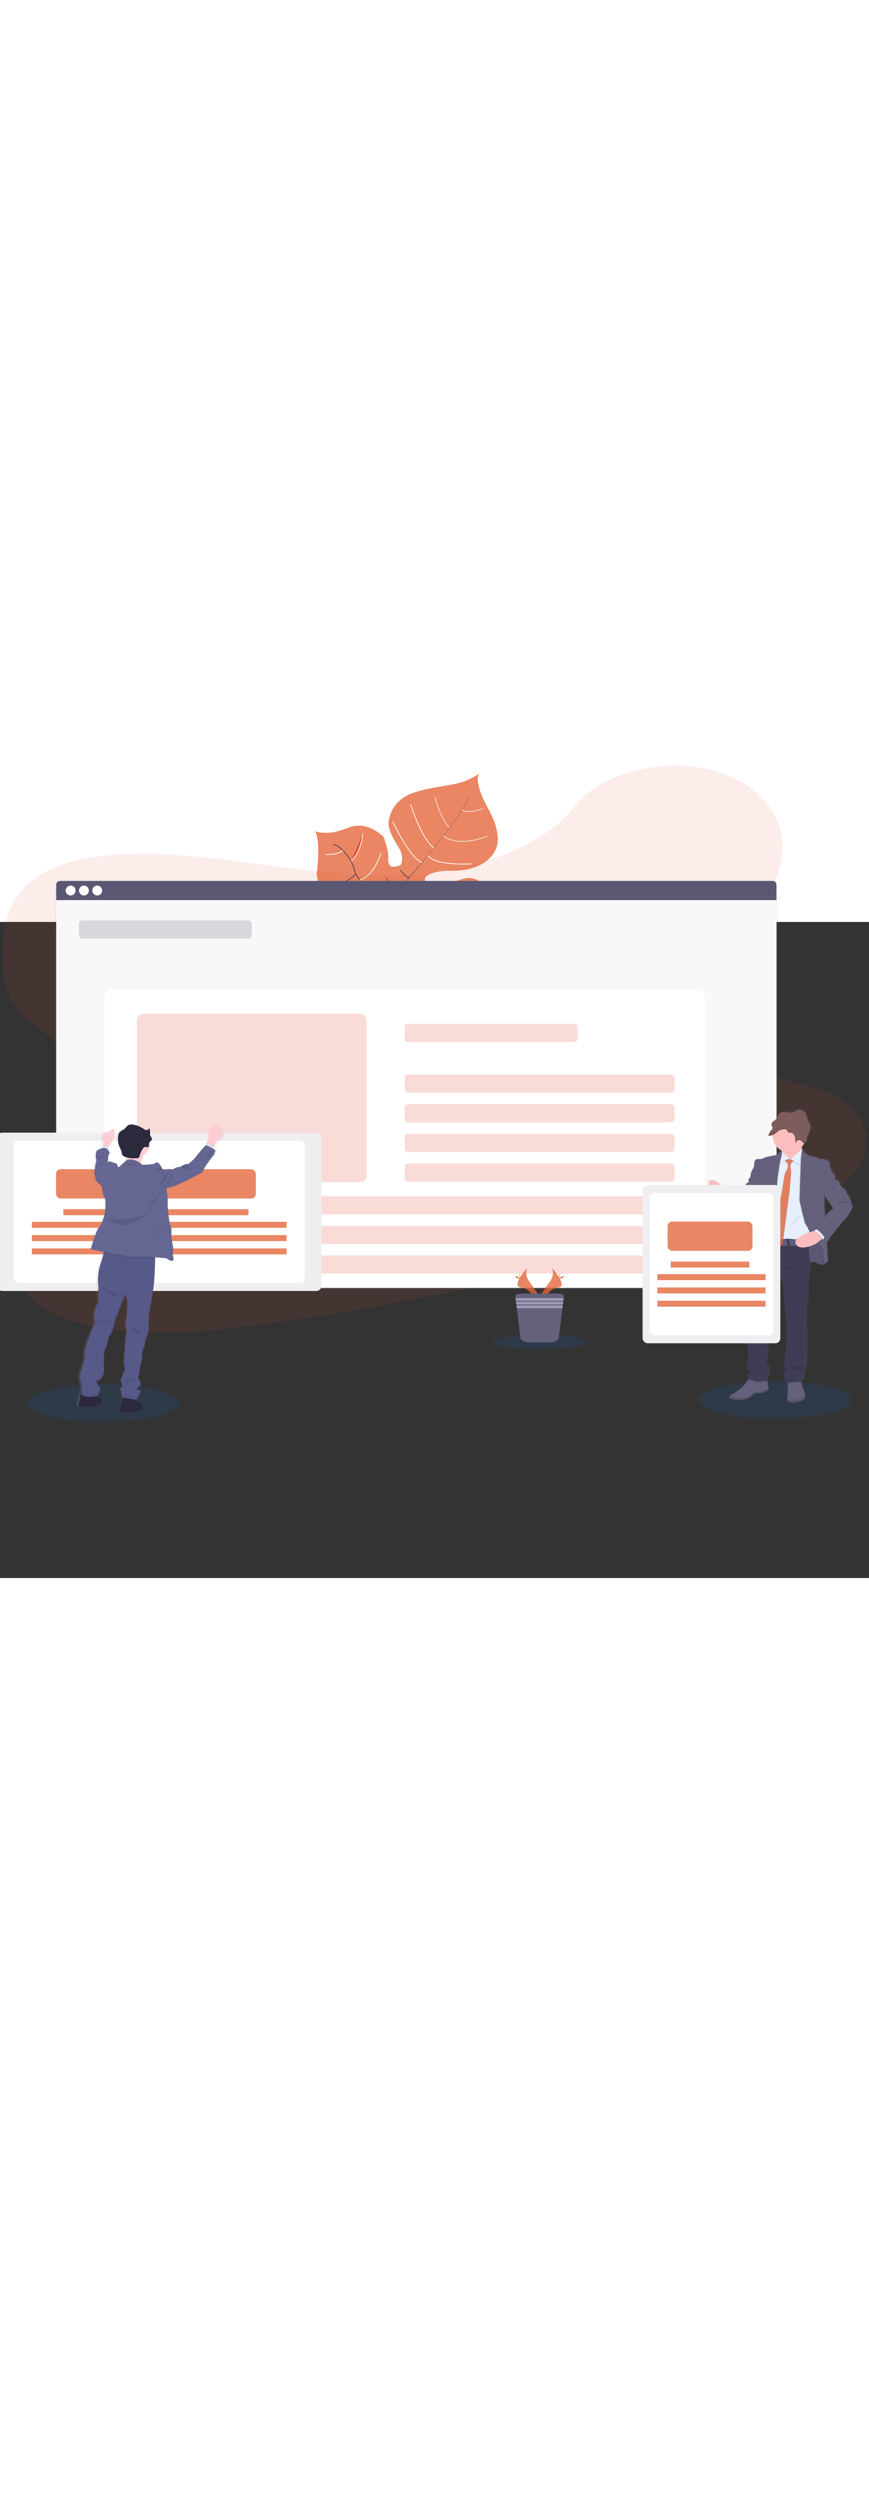 <?xml version="1.0" encoding="UTF-8" standalone="no"?>
<svg
   xmlns:dc="http://purl.org/dc/elements/1.1/"
   xmlns:cc="http://creativecommons.org/ns#"
   xmlns:rdf="http://www.w3.org/1999/02/22-rdf-syntax-ns#"
   xmlns:svg="http://www.w3.org/2000/svg"
   xmlns="http://www.w3.org/2000/svg"
   xmlns:xlink="http://www.w3.org/1999/xlink"
   xmlns:sodipodi="http://sodipodi.sourceforge.net/DTD/sodipodi-0.dtd"
   xmlns:inkscape="http://www.inkscape.org/namespaces/inkscape"
   class="mb-5"
   id="c72640af-2824-4ace-a782-4df73f48977c"
   data-name="Layer 1"
   width="300"
   viewBox="0 0 1143.14 862.91"
   version="1.1"
   sodipodi:docname="test.svg"
   inkscape:version="0.92.3 (2405546, 2018-03-11)">
  <rect x="0" y="0" width="1143.14" height="862.91" fill="#333333" stroke="none"/>
  <sodipodi:namedview
     pagecolor="#ffffff"
     bordercolor="#666666"
     borderopacity="1"
     objecttolerance="10"
     gridtolerance="10"
     guidetolerance="10"
     inkscape:pageopacity="0"
     inkscape:pageshadow="2"
     inkscape:window-width="1366"
     inkscape:window-height="711"
     id="namedview421"
     showgrid="false"
     inkscape:zoom="1.0939728"
     inkscape:cx="328.05561"
     inkscape:cy="498.55914"
     inkscape:window-x="0"
     inkscape:window-y="27"
     inkscape:window-maximized="1"
     inkscape:current-layer="c72640af-2824-4ace-a782-4df73f48977c" />
  <defs
     id="defs11">
    <linearGradient
       id="969f2d34-5bff-4fc3-8c31-c6509eddc389"
       x1="551.46"
       y1="688.44"
       x2="551.46"
       y2="150.11"
       gradientUnits="userSpaceOnUse">
      <stop
         offset="0"
         stop-color="gray"
         stop-opacity="0.25"
         id="stop2" />
      <stop
         offset="0.54"
         stop-color="gray"
         stop-opacity="0.12"
         id="stop4" />
      <stop
         offset="1"
         stop-color="gray"
         stop-opacity="0.1"
         id="stop6" />
    </linearGradient>
    <linearGradient
       id="488cd128-ff9c-494f-bd41-35fb6c1caf21"
       x1="1059.46"
       y1="856.62"
       x2="1059.46"
       y2="468.94"
       xlink:href="#969f2d34-5bff-4fc3-8c31-c6509eddc389"
       gradientTransform="translate(1340.446,-777.866)" />
    <linearGradient
       id="ccb18d0b-874b-442a-b8cb-57bcf76cdeb5"
       x1="814.74"
       y1="881.34"
       x2="814.74"
       y2="496.8"
       gradientTransform="matrix(-1,-0.04,-0.04,1,2411.306,-756.576)"
       xlink:href="#969f2d34-5bff-4fc3-8c31-c6509eddc389" />
    <linearGradient
       inkscape:collect="always"
       xlink:href="#969f2d34-5bff-4fc3-8c31-c6509eddc389"
       id="linearGradient1437"
       gradientUnits="userSpaceOnUse"
       x1="551.46"
       y1="688.44"
       x2="551.46"
       y2="150.11" />
    <linearGradient
       id="488cd128-ff9c-494f-bd41-35fb6c1caf21-5"
       x1="1059.46"
       y1="856.62"
       x2="1059.46"
       y2="468.94"
       xlink:href="#969f2d34-5bff-4fc3-8c31-c6509eddc389" />
    <linearGradient
       inkscape:collect="always"
       xlink:href="#969f2d34-5bff-4fc3-8c31-c6509eddc389"
       id="linearGradient2806"
       gradientTransform="matrix(-1,-0.04,-0.04,1,1070.86,21.29)"
       x1="814.74"
       y1="881.34"
       x2="814.74"
       y2="496.8" />
  </defs>
  <title
     id="title13">content</title>
  <g
     id="g1435"
     transform="translate(-3.812,-205.472)"
     inkscape:export-xdpi="58.838699"
     inkscape:export-ydpi="58.838699">
    <ellipse
       id="ellipse15-3"
       ry="24.73"
       rx="100.11"
       cy="834.07"
       cx="1023.75"
       style="opacity:0.1;fill:#007bff" />
    <ellipse
       id="ellipse17-5"
       ry="24.73"
       rx="100.11"
       cy="838.19"
       cx="140.04"
       style="opacity:0.1;fill:#007bff" />
    <path
       transform="translate(-28.43,-18.54)"
       style="fill:#e4663a;fill-opacity:0.788"
       id="path19-6"
       d="m 713.17,251.41 c 0,0 -14.07,-5.71 -58.81,14.82 -44.74,20.53 -50.36,17.91 -61.92,14.77 -11.56,-3.14 -18,-3.88 -30.46,-21 0,0 -8.76,-47.48 -17.23,-54.84 -8.47,-7.36 -44.5,4.19 -44.5,4.19 0,0 -43.19,9.91 -51.42,-47.81 0,0 5.84,-43.51 -2.11,-56.86 0,0 16,6.93 42.54,-4.25 26.54,-11.18 47.69,12 47.69,12 0,0 6.68,17.3 6,27.61 -0.68,10.31 3.53,14.18 16.17,9.2 0,0 6.2,-8.83 -2.59,-23.42 -8.79,-14.59 -15.06,-25.47 -12.6,-36.8 2.46,-11.33 9.5,-27 32.16,-34.9 22.66,-7.9 53.44,-9.38 68.22,-15.53 14.78,-6.15 18.35,-10.15 18.35,-10.15 0,0 -9.11,9.14 12.34,47.75 21.45,38.61 7.77,55.38 7.77,55.38 0,0 -11.4,27.16 -61.7,25 0,0 -48.47,1.77 -22,22.33 0,0 16.93,-3.45 42.23,-11.49 25.3,-8.04 43.57,25.15 48.1,48.25 4.53,23.1 23.77,35.75 23.77,35.75 z"
       inkscape:connector-curvature="0" />
    <path
       transform="translate(-28.43,-18.54)"
       id="path21-2"
       d="m 648,57.75 0.27,-0.07 c 1.94,7.37 -19.73,37 -38.24,60.53 l -0.22,-0.17 C 635.94,84.83 649.51,63.42 648,57.75 Z"
       inkscape:connector-curvature="0"
       style="fill:#444053" />
    <path
       transform="translate(-28.43,-18.54)"
       id="path23-9"
       d="m 610.2,117.55 0.11,0.3 c -14.79,18.81 -33.39,41.25 -48.28,57.87 -1.42,1.59 -2.83,3.25 -4.19,4.95 l -0.42,-0.35 c 1.36,-1.7 2.78,-3.37 4.2,-5 14.88,-16.57 33.8,-38.97 48.58,-57.77 z"
       inkscape:connector-curvature="0"
       style="fill:#444053" />
    <path
       transform="translate(-28.43,-18.54)"
       id="path25-1"
       d="m 557.78,179.88 0.29,0.5 c -27.1,33.83 -28.89,86.36 -29,86.82 l -5.72,-6.6 c 0.12,-0.46 7.14,-46.66 34.43,-80.72 z"
       inkscape:connector-curvature="0"
       style="fill:#444053" />
    <path
       transform="translate(-28.43,-18.54)"
       id="path27-2"
       stroke-miterlimit="10"
       d="m 681.74,233.06 c 0,0 -32,-16.61 -56.85,-10.65 -24.85,5.96 -81,-21.06 -81,-21.06 0,0 -23.81,-9.68 -28.59,-20.7 0,0 -16.33,-17.26 -17.26,-26.2 -0.93,-8.94 -16.83,-31.4 -27.2,-32.27"
       inkscape:connector-curvature="0"
       style="fill:none;stroke:#444053;stroke-miterlimit:10" />
    <path
       transform="translate(-28.43,-18.54)"
       id="path29-7"
       stroke-miterlimit="10"
       d="m 677.12,249.05 c 0,0 -16.12,-10.84 -14.22,-23.47"
       inkscape:connector-curvature="0"
       style="fill:none;stroke:#444053;stroke-miterlimit:10" />
    <path
       transform="translate(-28.43,-18.54)"
       id="path31-0"
       stroke-miterlimit="10"
       d="m 652.43,263.06 c 0,0 -23,-8.36 -25.32,-41.11"
       inkscape:connector-curvature="0"
       style="fill:none;stroke:#444053;stroke-miterlimit:10" />
    <path
       transform="translate(-28.43,-18.54)"
       id="path33-9"
       stroke-miterlimit="10"
       d="m 615.3,271.54 c 0,0 -22,-18.25 -14.69,-50.13"
       inkscape:connector-curvature="0"
       style="fill:none;stroke:#444053;stroke-miterlimit:10" />
    <path
       transform="translate(-28.43,-18.54)"
       id="path35-3"
       stroke-miterlimit="10"
       d="m 570.68,262.62 c 0,0 -14.65,-30.71 -1.62,-50.69"
       inkscape:connector-curvature="0"
       style="fill:none;stroke:#444053;stroke-miterlimit:10" />
    <path
       transform="translate(-28.43,-18.54)"
       id="path37-6"
       stroke-miterlimit="10"
       d="m 682.12,212.82 c 0,0 -16.65,5.28 -13.08,14"
       inkscape:connector-curvature="0"
       style="fill:none;stroke:#444053;stroke-miterlimit:10" />
    <path
       transform="translate(-28.43,-18.54)"
       id="path39-0"
       stroke-miterlimit="10"
       d="m 662,182.61 c 0,0 -22.27,7.07 -22.8,38.57"
       inkscape:connector-curvature="0"
       style="fill:none;stroke:#444053;stroke-miterlimit:10" />
    <path
       transform="translate(-28.43,-18.54)"
       id="path41-6"
       stroke-miterlimit="10"
       d="m 631,175.34 c 0,0 -20.26,25 -18.77,47.75"
       inkscape:connector-curvature="0"
       style="fill:none;stroke:#444053;stroke-miterlimit:10" />
    <path
       transform="translate(-28.43,-18.54)"
       id="path43-2"
       stroke-miterlimit="10"
       d="m 595.48,185.15 c 0,0 -20.13,19.24 -17.56,29.95"
       inkscape:connector-curvature="0"
       style="fill:none;stroke:#444053;stroke-miterlimit:10" />
    <path
       transform="translate(-28.43,-18.54)"
       id="path45-6"
       stroke-miterlimit="10"
       d="m 583.34,178.35 c 0,0 -18.88,3.39 -21.52,-2.81"
       inkscape:connector-curvature="0"
       style="fill:none;stroke:#444053;stroke-miterlimit:10" />
    <path
       transform="translate(-28.43,-18.54)"
       id="path47-1"
       stroke-miterlimit="10"
       d="m 558.81,155.56 c 0,0 9.54,12.63 12,9.8"
       inkscape:connector-curvature="0"
       style="fill:none;stroke:#444053;stroke-miterlimit:10" />
    <path
       transform="translate(-28.43,-18.54)"
       style="fill:none;stroke:#ffffff;stroke-miterlimit:10;stroke-opacity:1"
       id="path49-8"
       stroke-miterlimit="10"
       d="m 653.36,147.57 c 0,0 -47.58,3.43 -58.36,-10.89"
       inkscape:connector-curvature="0" />
    <path
       transform="translate(-28.43,-18.54)"
       style="fill:none;stroke:#ffffff;stroke-miterlimit:10;stroke-opacity:1"
       id="path51-7"
       stroke-miterlimit="10"
       d="m 548.8,91.91 c 0,0 22.33,47.93 38.54,54"
       inkscape:connector-curvature="0" />
    <path
       transform="translate(-28.43,-18.54)"
       style="fill:none;stroke:#ffffff;stroke-miterlimit:10;stroke-opacity:1"
       id="path53-9"
       stroke-miterlimit="10"
       d="m 572.22,69.08 c 0,0 13.72,44.09 30.71,57.85"
       inkscape:connector-curvature="0" />
    <path
       transform="translate(-28.43,-18.54)"
       style="fill:none;stroke:#ffffff;stroke-width:0.75;stroke-miterlimit:10;stroke-opacity:1"
       id="path55-2"
       stroke-miterlimit="10"
       d="m 673.39,111.19 c 0,0 -36.19,15.53 -57.92,-0.18"
       inkscape:connector-curvature="0" />
    <path
       transform="translate(-28.43,-18.54)"
       style="fill:none;stroke:#ffffff;stroke-width:0.75;stroke-miterlimit:10;stroke-opacity:1"
       id="path57-0"
       stroke-miterlimit="10"
       d="m 604.46,59.68 c 0,0 8.27,32.41 19.41,40.24"
       inkscape:connector-curvature="0" />
    <path
       transform="translate(-28.43,-18.54)"
       style="fill:none;stroke:#ffffff;stroke-width:0.75;stroke-miterlimit:10;stroke-opacity:1"
       id="path59-2"
       stroke-miterlimit="10"
       d="m 667.92,74.89 c 0,0 -20.33,7.7 -27.93,1.8"
       inkscape:connector-curvature="0" />
    <path
       transform="translate(-28.43,-18.54)"
       id="path61-3"
       stroke-miterlimit="10"
       d="m 541.39,166.15 c 0,0 0,28.25 -7.69,30.26"
       inkscape:connector-curvature="0"
       style="fill:none;stroke:#444053;stroke-miterlimit:10" />
    <path
       transform="translate(-28.43,-18.54)"
       id="path63-7"
       stroke-miterlimit="10"
       d="m 478.52,202.75 c 0,0 30.54,2.62 44.63,-13.14"
       inkscape:connector-curvature="0"
       style="fill:none;stroke:#444053;stroke-miterlimit:10" />
    <path
       transform="translate(-28.43,-18.54)"
       style="fill:none;stroke:#ffffff;stroke-miterlimit:10;stroke-opacity:1"
       id="path65-5"
       stroke-miterlimit="10"
       d="m 533.51,132.78 c 0,0 -7.39,28.65 -27.78,36.37"
       inkscape:connector-curvature="0" />
    <path
       transform="translate(-28.43,-18.54)"
       id="path67-9"
       stroke-miterlimit="10"
       d="m 460.2,172.57 c 0,0 21.62,7.52 40.21,-11.62"
       inkscape:connector-curvature="0"
       style="fill:none;stroke:#444053;stroke-miterlimit:10" />
    <path
       transform="translate(-28.43,-18.54)"
       style="fill:#e44d3a;fill-opacity:1;stroke:#ffffff;stroke-width:0.998;stroke-miterlimit:10;stroke-dasharray:none;stroke-opacity:1"
       id="path69-2"
       stroke-miterlimit="10"
       d="m 509.47,108.15 c 0,0 -2,24.33 -15.27,35.72"
       inkscape:connector-curvature="0" />
    <path
       transform="translate(-28.43,-18.54)"
       style="fill:none;stroke:#ffffff;stroke-miterlimit:10;stroke-opacity:1"
       id="path71-2"
       stroke-miterlimit="10"
       d="m 461,135.49 c 0,0 17.94,0.13 22.14,-5.72"
       inkscape:connector-curvature="0" />
    <path
       style="opacity:0.1;fill:#e44d3a;fill-opacity:1"
       id="path73-8"
       transform="translate(-28.43,-18.54)"
       d="m 620.4,156 c -71.4,11.91 -142.91,5.5 -211.75,-3.38 -68.84,-8.88 -137.52,-20.22 -209.07,-18 -46,1.44 -97.17,10.48 -129,38.22 -30.62,26.69 -35,63.18 -34.71,96.18 0.22,24.82 2.55,50.53 19.36,70.49 11.67,13.85 29.51,23.91 43,36.72 47,44.58 33.67,113.64 3.91,172.12 -14,27.44 -31.11,54.37 -40.5,82.5 -9.39,28.13 -10.32,58.43 7.36,81.72 17.54,23.09 51.09,36.39 86,43.52 70.89,14.47 149.57,7 225.67,-3.39 168.44,-23.11 335,-60.49 501.08,-97.8 61.47,-13.8 123.21,-27.68 182.35,-48 32.84,-11.26 66.25,-25.43 87.28,-47.84 26.69,-28.45 26.93,-67.72 0.56,-91.54 -44.24,-40 -143.21,-32.48 -177.6,-78 -18.94,-25 -11.23,-58.62 3.24,-88.17 31,-63.4 91.75,-125.65 83,-189.36 -6,-43.76 -48.38,-80.4 -104.68,-90.53 C 896.9,10.85 821.49,28.57 788.12,72.08 753.76,117 683.44,145.5 620.4,156 Z"
       inkscape:connector-curvature="0" />
    <rect
       id="rect75-9"
       ry="12.49"
       rx="12.49"
       height="538.33"
       width="950.33"
       y="150.11"
       x="76.29"
       style="fill:url(#linearGradient1437)" />
    <rect
       id="rect77-7"
       ry="12.49"
       rx="12.49"
       height="528.97"
       width="947.42"
       y="157.68"
       x="77.8"
       style="fill:#ffffff" />
    <rect
       id="rect79-3"
       ry="12.49"
       rx="12.49"
       height="528.97"
       width="947.42"
       y="157.68"
       x="77.8"
       style="fill:#ffffff" />
    <rect
       id="rect81-6"
       ry="12.49"
       rx="12.49"
       height="528.97"
       width="947.42"
       y="157.68"
       x="77.8"
       style="opacity:0.04;fill:#5a5773" />
    <path
       transform="translate(-28.43,-18.54)"
       id="path83-1"
       d="M 1048.84,170.15 H 111 a 4.81,4.81 0 0 0 -4.81,4.81 v 20.34 h 947.42 V 175 a 4.81,4.81 0 0 0 -4.77,-4.85 z"
       inkscape:connector-curvature="0"
       style="fill:#5a5773" />
    <g
       data-name="buttons"
       id="83eb5f8b-b68b-4721-b047-6100bc74156f-2">
      <circle
         style="fill:#ffffff"
         id="circle85-9"
         r="6.5"
         cy="164.18"
         cx="96.72" />
      <circle
         style="fill:#ffffff"
         id="circle87-3"
         r="6.5"
         cy="164.18"
         cx="114.22" />
      <circle
         style="fill:#ffffff"
         id="circle89-1"
         r="6.5"
         cy="164.18"
         cx="131.72" />
    </g>
    <rect
       id="rect92-9"
       ry="10.19"
       rx="10.19"
       height="392.78"
       width="790"
       y="293.86"
       x="141.22"
       style="fill:#ffffff" />
    <rect
       id="rect94-4"
       ry="3.86"
       rx="3.86"
       height="23.85"
       width="227.24"
       y="203.45"
       x="107.72"
       style="opacity:0.2;fill:#5a5773" />
    <rect
       style="opacity:0.2;fill:#e44d3a;fill-opacity:1"
       id="rect96-7"
       ry="3.86"
       rx="3.86"
       height="23.85"
       width="227.24"
       y="339.45"
       x="536.22" />
    <rect
       style="opacity:0.2;fill:#e44d3a;fill-opacity:1"
       id="rect98-8"
       ry="3.86"
       rx="3.86"
       height="23.85"
       width="354.83"
       y="406.23"
       x="536.22" />
    <rect
       style="opacity:0.2;fill:#e44d3a;fill-opacity:1"
       id="rect100-4"
       ry="3.86"
       rx="3.86"
       height="23.85"
       width="354.83"
       y="445.23"
       x="536.22" />
    <rect
       style="opacity:0.2;fill:#e44d3a;fill-opacity:1"
       id="rect102-5"
       ry="3.86"
       rx="3.86"
       height="23.85"
       width="354.83"
       y="484.23"
       x="536.22" />
    <rect
       style="opacity:0.2;fill:#e44d3a;fill-opacity:1"
       id="rect104-0"
       ry="3.86"
       rx="3.86"
       height="23.85"
       width="354.83"
       y="523.23"
       x="536.22" />
    <rect
       style="opacity:0.2;fill:#e44d3a;fill-opacity:1"
       id="rect106-3"
       ry="3.86"
       rx="3.86"
       height="23.85"
       width="707"
       y="566.23"
       x="184.05" />
    <rect
       style="opacity:0.2;fill:#e44d3a;fill-opacity:1"
       id="rect108-6"
       ry="3.86"
       rx="3.86"
       height="23.85"
       width="707"
       y="605.23"
       x="184.05" />
    <rect
       style="opacity:0.2;fill:#e44d3a;fill-opacity:1"
       id="rect110-1"
       ry="3.86"
       rx="3.86"
       height="23.85"
       width="707"
       y="644.23"
       x="184.05" />
    <path
       transform="translate(-28.43,-18.54)"
       style="fill:#e4663a;fill-opacity:0.788"
       id="path112-0"
       d="m 757.73,678.54 c 0,0 5.93,7.75 -2.74,19.46 -8.67,11.71 -15.81,21.59 -12.92,28.89 0,0 13.07,-21.74 23.72,-22 10.65,-0.26 3.65,-13.28 -8.06,-26.35 z"
       inkscape:connector-curvature="0" />
    <path
       transform="translate(-28.43,-18.54)"
       style="opacity:0.1;fill:#e44d3a;fill-opacity:1"
       id="path114-6"
       d="m 757.73,678.54 a 9.6,9.6 0 0 1 1.21,2.43 c 10.39,12.2 15.92,23.59 5.94,23.87 -9.3,0.27 -20.46,16.9 -23.13,21.09 a 7.72,7.72 0 0 0 0.32,1 c 0,0 13.07,-21.74 23.72,-22 10.65,-0.26 3.65,-13.32 -8.06,-26.39 z"
       inkscape:connector-curvature="0" />
    <path
       transform="translate(-28.43,-18.54)"
       id="path116-3"
       d="m 768.75,688.42 c 0,2.73 -0.3,4.94 -0.68,4.94 -0.38,0 -0.68,-2.21 -0.68,-4.94 0,-2.73 0.38,-1.44 0.76,-1.44 0.38,0 0.6,-1.29 0.6,1.44 z"
       inkscape:connector-curvature="0"
       style="fill:#ffd037" />
    <path
       transform="translate(-28.43,-18.54)"
       style="fill:#e44d3a;fill-opacity:1"
       id="path118-2"
       d="m 772.54,691.68 c -2.4,1.3 -4.49,2.09 -4.67,1.76 -0.18,-0.33 1.62,-1.66 4,-3 2.38,-1.34 1.45,-0.36 1.63,0 0.18,0.36 1.43,-0.07 -0.96,1.24 z"
       inkscape:connector-curvature="0" />
    <path
       transform="translate(-28.43,-18.54)"
       style="fill:#e4663a;fill-opacity:0.788"
       id="path120-0"
       d="m 726.41,678.54 c 0,0 -5.93,7.75 2.73,19.46 8.66,11.71 15.82,21.59 12.93,28.89 0,0 -13.08,-21.74 -23.72,-22 -10.64,-0.26 -3.65,-13.28 8.06,-26.35 z"
       inkscape:connector-curvature="0" />
    <path
       transform="translate(-28.43,-18.54)"
       id="path122-6"
       d="m 726.41,678.54 a 9.39,9.39 0 0 0 -1.22,2.43 c -10.38,12.2 -15.91,23.59 -5.93,23.87 9.3,0.27 20.45,16.9 23.12,21.09 a 7.68,7.68 0 0 1 -0.31,1 c 0,0 -13.08,-21.74 -23.72,-22 -10.64,-0.26 -3.65,-13.32 8.06,-26.39 z"
       inkscape:connector-curvature="0"
       style="opacity:0.1" />
    <path
       transform="translate(-28.43,-18.54)"
       id="path124-1"
       d="m 715.38,688.42 c 0,2.73 0.31,4.94 0.69,4.94 0.38,0 0.68,-2.21 0.68,-4.94 0,-2.73 -0.38,-1.42 -0.75,-1.42 -0.37,0 -0.62,-1.31 -0.62,1.42 z"
       inkscape:connector-curvature="0"
       style="fill:#ffd037" />
    <path
       transform="translate(-28.43,-18.54)"
       style="fill:#e44d3a;fill-opacity:1"
       id="path126-5"
       d="m 711.6,691.68 c 2.4,1.3 4.49,2.09 4.67,1.76 0.18,-0.33 -1.62,-1.66 -4,-3 -2.38,-1.34 -1.45,-0.36 -1.63,0 -0.18,0.36 -1.44,-0.07 0.96,1.24 z"
       inkscape:connector-curvature="0" />
    <ellipse
       id="ellipse128-5"
       ry="9.51"
       rx="62"
       cy="758.15"
       cx="713.64"
       style="opacity:0.1;fill:#007bff" />
    <path
       transform="translate(-28.43,-18.54)"
       id="path130-4"
       d="m 774,716.44 -0.3,2.42 -0.41,3.42 -0.18,1.43 -0.41,3.42 -0.18,1.43 -0.42,3.41 -4.74,38.9 c -0.43,3.47 -6.1,6.18 -13,6.18 h -24.62 c -6.85,0 -12.51,-2.71 -12.93,-6.18 l -4.76,-38.87 -0.41,-3.41 -0.18,-1.43 -0.42,-3.42 -0.17,-1.43 -0.42,-3.42 -0.3,-2.42 c -0.23,-2 2.84,-3.62 6.71,-3.62 h 50.42 c 3.87,-0.03 6.94,1.62 6.72,3.59 z"
       inkscape:connector-curvature="0"
       style="fill:#65617d" />
    <polygon
       id="polygon132-7"
       points="744.84,703.74 682.44,703.74 682.02,700.32 745.25,700.32 "
       style="fill:#9d9cb5" />
    <polygon
       id="polygon134-6"
       points="744.25,708.58 683.03,708.58 682.61,705.16 744.66,705.16 "
       style="fill:#9d9cb5" />
    <polygon
       id="polygon136-5"
       points="743.65,713.43 683.62,713.43 683.21,710.01 744.07,710.01 "
       style="fill:#9d9cb5" />
    <rect
       style="opacity:0.2;fill:#e44d3a;fill-opacity:1"
       id="rect138-6"
       ry="8.5"
       rx="8.5"
       height="221.54"
       width="302"
       y="326.22"
       x="184.05" />
    <path
       transform="translate(-28.43,-18.54)"
       id="path140-9"
       d="m 1153.48,591.15 c 0.38,-1 -2.44,-6.72 -2.44,-7 0,-0.28 -2.91,-3.45 -2.91,-5.22 0,-1.77 -3.85,-5.6 -3.85,-5.6 0,0 -5.17,-2.14 -5.73,-6.81 -0.56,-4.67 -6.19,-4.75 -6.2,-4.75 v 0 c 0,0 0,-0.42 0,-1.07 a 14.72,14.72 0 0 0 -0.69,-5.45 5.49,5.49 0 0 0 -3.19,-2.71 c 0,0 -0.57,-3.64 -1.69,-4.76 a 5.35,5.35 0 0 1 -1.32,-5 c 0.57,-1.76 -0.75,-6.24 -3.47,-6.9 -2.72,-0.66 -5.83,-1.68 -5.83,-1.68 l -0.75,0.13 -0.37,-0.13 a 15.59,15.59 0 0 1 -2,0.25 2.47,2.47 0 0 1 -1.59,-0.52 c -0.94,-1 -8.55,-3 -10,-3 -1.45,0 -5.45,-1.87 -5.45,-1.87 0,0 -2.82,-2.14 -4,-3.08 -1.18,-0.94 -3.23,-4.35 -3.54,-4.87 v -0.07 0 0 a 17.25,17.25 0 0 1 -0.85,-2.45 v 0 a 22.06,22.06 0 0 0 3.49,-4.81 c 0.1,-0.18 0.19,-0.36 0.28,-0.55 a 2.1,2.1 0 0 0 0.61,-0.09 l 0.25,-0.1 a 4.06,4.06 0 0 0 2,-2.38 v 0 a 6.32,6.32 0 0 0 0.18,-0.62 c 0,-0.07 0,-0.14 0,-0.21 l 0.09,-0.42 a 2,2 0 0 1 0,-0.24 l 0.06,-0.42 v -0.24 c 0,-0.18 0,-0.35 0.07,-0.53 v 0 a 18.7,18.7 0 0 1 0.29,-2 v 0 0 c 0.56,-2.53 2.09,-4.67 3.16,-7 v 0 c 0.15,-0.33 0.3,-0.67 0.43,-1 0.13,-0.33 0.26,-0.75 0.37,-1.13 l 0.09,-0.35 c 0.07,-0.28 0.13,-0.56 0.19,-0.84 0.06,-0.28 0,-0.25 0.07,-0.38 q 0.09,-0.57 0.15,-1.17 a 14.46,14.46 0 0 0 -1,-6.55 c -0.7,-1.75 -1.75,-3.33 -2.46,-5.08 -1.08,-2.65 -1.37,-5.66 -2.68,-8.19 a 9.75,9.75 0 0 0 -11.7,-4.76 c -2,0.76 -3.82,2.23 -5.89,2.89 -2.78,0.89 -5.74,0.22 -8.62,-0.17 -2.88,-0.39 -6,-0.44 -8.36,1.44 -2.66,2.16 -3.38,6.22 -5.88,8.59 -1,1 -2.35,1.63 -3.46,2.55 a 5.65,5.65 0 0 0 -1.74,2.38 l -0.06,0.19 a 1.83,1.83 0 0 0 -0.06,0.25 2.33,2.33 0 0 0 -0.05,0.28 1.11,1.11 0 0 0 0,0.19 2.09,2.09 0 0 0 0,0.5 v 0 a 3.81,3.81 0 0 0 0.07,0.47 v 0.13 c 0,0.13 0.07,0.26 0.12,0.39 0.05,0.13 0,0.05 0,0.07 0,0.02 0.11,0.29 0.17,0.43 l 0.09,0.21 c 0,0.06 0,0.12 0.08,0.17 a 12.44,12.44 0 0 1 0.87,2.17 2.41,2.41 0 0 1 -0.09,1.43 4.22,4.22 0 0 1 -1,1.37 19.35,19.35 0 0 0 -4.24,6.79 q -0.17,0.44 -0.3,0.87 v 0 h 0.13 a 5.68,5.68 0 0 0 0.82,0.17 4,4 0 0 0 0.47,0 7.32,7.32 0 0 0 1.92,-0.14 l 0.48,-0.12 a 10.87,10.87 0 0 0 1.9,-0.69 c 0,0.19 0,0.38 0,0.57 0,0.19 0,0.21 0,0.32 a 22.18,22.18 0 0 0 12.33,19.84 c 0,0.2 0.05,0.4 0.08,0.6 l 0.06,0.51 -0.25,-0.24 c 0,0 -1.69,-0.84 -3.29,1.58 a 10.62,10.62 0 0 1 -4.6,3.55 c 0,0 -17.1,2.7 -17.76,4.94 l -8,0.47 c 0,0 -2.82,0.37 -3.1,6.25 -0.28,5.88 -1.78,6.43 -1.78,6.43 0,0 -3.29,5.79 -3,8.77 a 4.89,4.89 0 0 1 -2.54,4.48 l -0.37,5.32 c 0,0 -3.1,-0.47 -4,3.17 a 12.65,12.65 0 0 1 -2.34,5.31 c 0,0 -5.17,4.3 -5.45,7.93 l -3.2,2 c 0,0 -7.42,-1.68 -9.11,-4.66 0,0 -0.2,-0.2 -0.52,-0.49 v -0.07 0 c -1.11,-1 -3.46,-3.24 -3.1,-2.73 a 2.25,2.25 0 0 1 0.15,1.5 l -0.55,-0.61 -1.48,-1.64 c 0,0 -12,-11.24 -19,-12.13 v 0 c -0.09,-0.18 -0.55,-2 -1.75,-0.85 a 9.8,9.8 0 0 0 -0.07,14.37 l 11.24,10.49 0.29,0.21 2.41,3.1 c -0.41,1 -0.75,1.92 -1,2.78 v 0.09 l -0.18,0.54 a 1.21,1.21 0 0 0 -0.05,0.18 c -0.06,0.18 -0.11,0.35 -0.16,0.52 l -0.09,0.3 c 0,0.06 0,0.12 0,0.18 -0.27,0.94 -0.44,1.66 -0.52,2.06 l -0.63,-0.2 0.61,0.27 v 0.09 c 0,0.13 0,0.2 0,0.2 l 0.58,0.25 c 3.29,1.43 19.71,8.64 20.55,9.73 0.84,1.09 7.14,4.76 12.78,1.77 5.64,-2.99 6.85,-7.55 6.85,-7.55 0,0 5.45,-7.56 5.64,-8.68 0.19,-1.12 4.41,-2.42 4.41,-2.42 0,0 0.38,12.49 -1.78,17.07 -2.16,4.58 -6.2,24.81 -6.2,24.81 a 2.86,2.86 0 0 1 0.8,0 l -0.24,1.17 a 2.72,2.72 0 0 1 1,0 c -0.3,2.3 -2,13 -2,13 0,0 -0.56,4.85 -1.5,6.53 -0.94,1.68 -1,10.45 -1,10.45 l -1.51,6.34 c 0,0 0.2,0.44 0.57,1.09 v 0 a 16.23,16.23 0 0 0 4.32,5.59 11.06,11.06 0 0 1 -0.76,2.9 10.2,10.2 0 0 0 -0.75,4.48 c 0,0 -1.59,7.18 -1.41,9.23 0.18,2.05 -1,7.09 -1,7.09 l -1.69,16.23 c 0,0 -1.12,14.08 -0.56,17.91 a 34.37,34.37 0 0 1 -0.38,9 c 0,0 1.13,11.1 0.85,12.31 -0.28,1.21 -1.69,6.44 -0.85,9.33 0.84,2.89 0.38,10.82 0.38,10.82 0,0 0.56,10.45 1.22,13.81 a 23.64,23.64 0 0 1 -0.19,7.65 c 0,0 -0.66,7.18 -0.94,7.18 -0.28,0 -2.72,4.94 2.25,9.79 4.97,4.85 1.89,4.1 1.89,4.1 0,0 -4,-2 -3.48,2.06 0.44,3.81 1.06,2.82 1.12,2.71 l -0.94,3.07 0.66,0.09 -0.54,0.65 a 14.05,14.05 0 0 1 -1.9,2 4.07,4.07 0 0 0 -1.22,2.7 c 0,0 -6.95,7.56 -13.43,11.38 -3.41,2 -6.35,3.71 -7.63,5.13 -1.16,1.26 -1,2.28 1.43,3.08 5.07,1.68 14,2.52 20.38,0.37 a 23.84,23.84 0 0 0 10,-6.43 c 0,0 4,-2.06 8,-1.31 4,0.75 11.84,-4.38 11.84,-4.38 l -0.15,-1.32 -0.41,-3.82 a 3,3 0 0 1 -0.66,-2.32 12,12 0 0 0 -0.33,-3.36 c -0.07,-0.37 -0.14,-0.74 -0.21,-1.08 l 0.72,-0.14 c 0,0 -0.93,-4.75 0.76,-5.69 1.69,-0.94 1.21,-13.15 1.21,-13.15 0,0 -2.15,-2.8 -3.28,-3.26 -1.13,-0.46 -0.1,-6.26 0.1,-7 0.2,-0.74 1.69,-15.21 1.69,-15.21 0,0 -0.57,-4.56 0.18,-6.52 0.75,-1.96 -0.94,-9.52 -0.94,-9.52 a 1.74,1.74 0 0 1 0.47,-2.05 c 1,-1.12 0.66,-11.1 0.66,-11.1 0,0 -0.09,-5 -0.09,-6.35 0,-1.35 1.12,-6.06 2.16,-7.64 1.04,-1.58 0.37,-6.53 0.37,-6.53 v 0 l 0.06,-0.37 c 0,-0.14 0,-0.32 0.08,-0.53 l 0.08,-0.5 a 72.67,72.67 0 0 1 1.84,-8.1 c 1.22,-3.91 2.63,-10.81 2.63,-10.81 l 8.73,-22.78 0.1,-0.27 c 0,0 4,7.46 4,14.37 0,0 1,8.3 0.76,10.54 -0.24,2.24 0.65,12.77 0.65,12.77 0,0 1.22,15.11 1.22,15.76 0,0.65 1.51,12.31 2.45,14.09 0.94,1.78 -0.94,7.18 -1.51,7.74 -0.57,0.56 0.19,14.27 0.19,14.27 0,0 -1.41,10.82 -1.69,13.06 -0.28,2.24 -1.41,10.82 -0.47,14.18 0.94,3.36 0.56,3.82 0.56,3.82 0,0 3.39,3.46 1.41,3.74 a 5.17,5.17 0 0 0 -3.76,6.8 89.61,89.61 0 0 0 4.14,10 l 1.56,-0.33 v 1.11 l 0.11,5.56 c 0,0 0.66,5.31 0.28,6.53 -0.27,0.88 -0.65,5.06 -0.83,7.25 -0.07,0.8 -0.11,1.33 -0.11,1.33 0,0 0,4.94 10.43,3.45 10.43,-1.49 12.3,-5.6 12.3,-5.6 l 0.08,-0.51 c 0.15,-0.94 0.49,-2.94 0.77,-4.06 0.37,-1.49 -3,-8.21 -3,-8.21 0,0 -0.56,-4.57 -1.5,-5.59 a 5,5 0 0 1 -0.76,-2 c -0.08,-0.38 -0.16,-0.77 -0.22,-1.15 a 6.78,6.78 0 0 1 0.7,0.12 c 0,0 -0.57,-3.26 1.6,-4.29 2.17,-1.03 1.59,-3.17 1.31,-4.1 -0.28,-0.93 0.84,-6.16 0.84,-6.16 a 3,3 0 0 1 0.75,-3 c 1.32,-1.31 2.35,-10.45 2.35,-10.45 l 0.19,-35.26 c 0,0 0.66,-6.25 -0.09,-8.77 -0.75,-2.52 -1.5,-7.37 -0.47,-8.68 1.03,-1.31 0.09,-7.36 0.09,-7.36 0,0 0,-12.78 1.41,-16 1.41,-3.22 0.94,-23.23 0.94,-23.23 l 0.37,-13.15 c 0,0 3.07,-2.9 2.35,-18 3.27,-0.21 7,-0.33 7.52,0.13 1,0.84 7.7,5.13 11.65,2.42 a 52.29,52.29 0 0 0 4.69,-3.63 l -1.66,-28 c 1,1.56 1.66,2.59 1.66,2.59 0,-3.91 11.09,-16.6 11.09,-16.6 0,0 10.33,-13.34 12.58,-14.92 2.25,-1.58 6.67,-10 6.67,-10 a 40.59,40.59 0 0 1 2.26,-4.66 c 1.04,-1.59 -2.34,-6.07 -1.97,-7.09 z m -24.23,9.79 c -2.82,0.28 -8.74,6.72 -8.83,8.12 a 5.76,5.76 0 0 1 -1.25,2.5 c 0,-0.56 -0.09,-1.13 -0.14,-1.71 -0.66,-8.25 -1.38,-18.29 -1,-19.26 0.56,-1.68 0.37,-9.24 0.37,-9.24 v 0 l 0.11,-0.15 c 1.89,5.86 7.77,12.76 7.77,12.76 0,0 1,3 2.26,3.07 1.26,0.07 0.71,3.91 0.71,3.91 z"
       inkscape:connector-curvature="0"
       style="fill:url(#488cd128-ff9c-494f-bd41-35fb6c1caf21-5)" />
    <path
       transform="translate(-28.43,-18.54)"
       id="path142-3"
       d="m 978.65,598.81 c 0,0 3.43,-18 14.44,-18 l 8.06,16.57 -5.37,3.7 c 0,0 -11.67,0.32 -17.13,-2.27 z"
       inkscape:connector-curvature="0"
       style="fill:#65617d" />
    <path
       transform="translate(-28.43,-18.54)"
       id="path144-7"
       d="m 1001.15,597.33 -5.37,3.7 c 0,0 -8.21,0.26 -14.08,-1.18 a 16.24,16.24 0 0 1 -3.05,-1 l 0.06,-0.29 v -0.06 a 40,40 0 0 1 2.08,-6.6 c 0.34,-0.81 0.72,-1.64 1.14,-2.47 1.61,-3.1 3.88,-6.15 7,-7.65 a 9.49,9.49 0 0 1 3.67,-1 h 0.49 l 0.18,0.37 2.72,5.6 z"
       inkscape:connector-curvature="0"
       style="opacity:0.1" />
    <path
       transform="translate(-28.43,-18.54)"
       id="path146-4"
       d="m 1092.61,671.94 c 0,0 11.57,-1.11 12.59,-0.27 1.02,0.84 7.59,5.09 11.47,2.4 3.88,-2.69 1.3,-12 1.3,-12.4 0,-0.4 -0.37,-13.61 -0.37,-13.61 l -6.94,-9.35 -8.7,-16.38 -17.78,-1.76 0.46,26 -0.09,13.33 z"
       inkscape:connector-curvature="0"
       style="fill:#65617d" />
    <path
       transform="translate(-28.43,-18.54)"
       id="path148-5"
       d="m 1092.61,671.94 c 0,0 11.57,-1.11 12.59,-0.27 1.02,0.84 7.59,5.09 11.47,2.4 3.88,-2.69 1.3,-12 1.3,-12.4 0,-0.4 -0.37,-13.61 -0.37,-13.61 l -6.94,-9.35 -8.7,-16.38 -17.78,-1.76 0.46,26 -0.09,13.33 z"
       inkscape:connector-curvature="0"
       style="opacity:0.1" />
    <path
       transform="translate(-28.43,-18.54)"
       id="path150-2"
       d="m 990.78,580.3 c 0,0 -0.93,11.29 -8,11.48 0,0 -2,-1.2 -4.68,-3.21 -6.18,-4.63 -16,-13.52 -13.28,-21.79 3.89,-11.85 22.77,10 22.77,10 l 1.46,1.63 z"
       inkscape:connector-curvature="0"
       style="fill:#fbbebe" />
    <path
       transform="translate(-28.43,-18.54)"
       id="path152-5"
       d="m 990.78,580.3 c 0,0 -0.93,11.29 -8,11.48 0,0 -2,-1.2 -4.68,-3.21 l -0.6,-0.77 a 9.21,9.21 0 0 0 3.86,1 5.21,5.21 0 0 0 5,-3.17 40,40 0 0 0 2,-4.49 14,14 0 0 0 0.71,-2.77 z"
       inkscape:connector-curvature="0"
       style="opacity:0.1" />
    <path
       transform="translate(-28.43,-18.54)"
       id="path154-4"
       d="m 987.72,600.76 -1.58,-2 -5.33,-6.86 -2.71,-3.51 a 9.13,9.13 0 0 0 3.85,1 5.18,5.18 0 0 0 5,-3.17 39.18,39.18 0 0 0 1.95,-4.48 c 0.88,-2.5 0.86,-3.78 0.55,-4.22 -0.31,-0.44 2,1.68 3.06,2.72 v 0 l 0.51,0.48 0.19,0.38 2.79,5.4 a 1.45,1.45 0 0 1 0,0.23 c 0.2,1.7 1.1,12.49 -8.28,14.03 z"
       inkscape:connector-curvature="0"
       style="fill:#e7effd" />
    <path
       transform="translate(-28.43,-18.54)"
       id="path156-7"
       d="m 1043.18,839 c 0,0 -7.78,5.1 -11.67,4.35 a 14,14 0 0 0 -7.87,1.3 23.36,23.36 0 0 1 -9.81,6.39 c -6.3,2.13 -15.09,1.29 -20.09,-0.37 -2.36,-0.79 -2.55,-1.81 -1.41,-3.06 1.14,-1.25 4.16,-3.09 7.52,-5.09 6.39,-3.8 13.24,-11.29 13.24,-11.29 a 4,4 0 0 1 1.2,-2.69 13.8,13.8 0 0 0 1.87,-2 c 1,-1.17 1.93,-2.4 1.93,-2.4 L 1041,825 c 0,0 0.39,1.65 0.7,3.34 a 12.08,12.08 0 0 1 0.32,3.33 3,3 0 0 0 0.65,2.31 l 0.41,3.78 z"
       inkscape:connector-curvature="0"
       style="fill:#65617d" />
    <path
       transform="translate(-28.43,-18.54)"
       id="path158-4"
       d="m 1091,845.42 c -0.27,1.11 -0.61,3.09 -0.76,4 0,0.31 -0.07,0.51 -0.07,0.51 0,0 -1.85,4.07 -12.13,5.55 -10.28,1.48 -10.27,-3.42 -10.27,-3.42 l 0.1,-1.33 c 0.18,-2.16 0.55,-6.31 0.82,-7.19 0.37,-1.2 -0.27,-6.48 -0.27,-6.48 l -0.11,-5.52 -0.08,-3.83 17,-1.76 a 32.8,32.8 0 0 0 0.55,3.79 4.87,4.87 0 0 0 0.75,2 c 0.92,1 1.48,5.55 1.48,5.55 0,0 3.39,6.65 2.99,8.13 z"
       inkscape:connector-curvature="0"
       style="fill:#65617d" />
    <path
       transform="translate(-28.43,-18.54)"
       id="path160-4"
       d="m 1041,825 c 0,0 0.39,1.65 0.7,3.34 -2.47,0.45 -13.27,2.32 -16,1 -3.06,-1.48 -9.63,-2.31 -9.63,-2.31 l 0.11,-0.38 c 1,-1.17 1.93,-2.4 1.93,-2.4 z"
       inkscape:connector-curvature="0"
       style="opacity:0.1" />
    <path
       transform="translate(-28.43,-18.54)"
       id="path162-3"
       d="m 1085.84,829.77 c -4.31,-0.73 -13.78,1 -17.5,1.8 l -0.08,-3.83 17,-1.76 a 32.8,32.8 0 0 0 0.58,3.79 z"
       inkscape:connector-curvature="0"
       style="opacity:0.1" />
    <path
       transform="translate(-28.43,-18.54)"
       id="path164-0"
       d="m 1095.47,689.44 -0.36,13 c 0,0 0.46,19.9 -0.93,23 -1.39,3.1 -1.39,15.83 -1.39,15.83 0,0 0.93,6 -0.09,7.31 -1.02,1.31 -0.28,6.11 0.46,8.61 0.74,2.5 0.09,8.7 0.09,8.7 l -0.18,35 c 0,0 -1,9.07 -2.32,10.37 a 3.05,3.05 0 0 0 -0.74,3 c 0,0 -1.11,5.18 -0.83,6.11 0.28,0.93 0.83,3.05 -1.29,4.07 -2.12,1.02 -1.58,4.26 -1.58,4.26 -5.09,-1.21 -19.53,2 -19.53,2 a 88.58,88.58 0 0 1 -4.08,-9.91 5.13,5.13 0 0 1 3.71,-6.76 c 1.94,-0.27 -1.39,-3.7 -1.39,-3.7 0,0 0.37,-0.46 -0.56,-3.8 -0.93,-3.34 0.19,-11.85 0.47,-14.07 0.28,-2.22 1.66,-13 1.66,-13 0,0 -0.74,-13.61 -0.18,-14.16 0.56,-0.55 2.4,-5.93 1.48,-7.68 -0.92,-1.75 -2.41,-13.33 -2.41,-14 0,-0.67 -1.2,-15.65 -1.2,-15.65 0,0 -1.11,-10.46 -0.83,-12.68 0.28,-2.22 -0.75,-10.46 -0.75,-10.46 0,-6.85 -4,-14.26 -4,-14.26 l -0.1,0.27 -8.6,22.76 c 0,0 -1.39,6.85 -2.59,10.74 a 70.55,70.55 0 0 0 -1.81,8 l -0.08,0.5 -0.08,0.52 -0.06,0.37 v 0 c 0,0 0.64,4.9 -0.38,6.48 a 23.11,23.11 0 0 0 -2.12,7.59 c 0,1.3 0.09,6.3 0.09,6.3 0,0 0.37,9.9 -0.65,11 a 1.73,1.73 0 0 0 -0.46,2 c 0,0 1.66,7.5 0.92,9.44 -0.74,1.94 -0.18,6.48 -0.18,6.48 0,0 -1.48,14.35 -1.67,15.09 -0.19,0.74 -1.2,6.48 -0.09,6.94 1.11,0.46 3.24,3.24 3.24,3.24 0,0 0.46,12.13 -1.2,13.05 -1.66,0.92 -0.75,5.65 -0.75,5.65 0,0 -13.42,2.59 -16.47,1.11 -3.05,-1.48 -9.63,-2.31 -9.63,-2.31 l 0.92,-3 c -0.06,0.11 -0.67,1.1 -1.1,-2.69 -0.47,-4 3.42,-2 3.42,-2 0,0 3.06,0.74 -1.85,-4.07 -4.91,-4.81 -2.5,-9.72 -2.22,-9.72 0.28,0 0.92,-7.13 0.92,-7.13 a 23.57,23.57 0 0 0 0.19,-7.59 c -0.65,-3.33 -1.2,-13.7 -1.2,-13.7 0,0 0.46,-7.87 -0.38,-10.74 -0.84,-2.87 0.56,-8 0.84,-9.26 0.28,-1.26 -0.84,-12.22 -0.84,-12.22 a 34.27,34.27 0 0 0 0.38,-9 c -0.56,-3.8 0.55,-17.78 0.55,-17.78 l 1.67,-16.1 c 0,0 1.2,-5 1,-7 -0.2,-2 1.39,-9.16 1.39,-9.16 a 10.16,10.16 0 0 1 0.74,-4.45 c 0.93,-1.85 1.3,-8 1.3,-8 l 8.89,-20.36 4.35,-18 58.78,-0.56 c 0,0 0.21,1.56 0.57,4.39 0.36,2.83 0.86,7 1.42,12.19 0.51,4.7 1.07,10.23 1.62,16.38 1.79,19.7 -1.92,23.22 -1.92,23.22 z"
       inkscape:connector-curvature="0"
       style="fill:#3f3d56" />
    <path
       transform="translate(-28.43,-18.54)"
       id="path166-7"
       d="M 1090,527.35 1076.31,542 c 0,0 -17.58,-7 -15.73,-9.45 0.71,-0.93 0.6,-3.87 0.19,-7.11 -0.65,-5.13 -2,-11 -2,-11 0,0 30.73,-5 28.13,0.18 a 8.52,8.52 0 0 0 -0.19,6.15 23.29,23.29 0 0 0 3.29,6.58 z"
       inkscape:connector-curvature="0"
       style="fill:#fbbebe" />
    <path
       transform="translate(-28.43,-18.54)"
       id="path168-8"
       d="m 1086.86,514.57 c -0.94,1.9 -1.39,2.08 -0.8,4.12 -4,4.31 -9.13,9 -15.49,9 a 21.92,21.92 0 0 1 -9.8,-2.3 c -0.65,-5.13 -2,-11 -2,-11 0,0 30.69,-5 28.09,0.18 z"
       inkscape:connector-curvature="0"
       style="opacity:0.1" />
    <path
       transform="translate(-28.43,-18.54)"
       id="path170-6"
       d="m 1092.61,505.13 a 22.035,22.035 0 0 1 -44.07,0 c 0,-0.11 0,-0.21 0,-0.32 a 22.031,22.031 0 0 1 44.06,0.32 z"
       inkscape:connector-curvature="0"
       style="fill:#fbbebe" />
    <path
       transform="translate(-28.43,-18.54)"
       id="path172-8"
       d="m 1095.8,650.48 c -2.92,0 -12.64,0.1 -23.5,0.28 h -0.13 l -3.59,0.06 h -0.11 c -12.88,0.2 -25.57,-2.31 -30.67,-1.84 -10.83,1 3.89,-10 3.89,-10 a 90.83,90.83 0 0 0 24.67,2.49 l 3.12,-0.16 c 9.84,-0.56 19.73,-1.48 24.9,-3 0.36,2.84 0.86,7 1.42,12.17 z"
       inkscape:connector-curvature="0"
       style="opacity:0.1" />
    <path
       transform="translate(-28.43,-18.54)"
       id="path174-8"
       d="m 1095.8,649.92 c -2.92,0 -12.64,0.11 -23.5,0.28 h -0.13 l -3.59,0.06 h -0.11 c -12.88,0.21 -25.57,-2.31 -30.67,-1.83 -10.83,1 3.89,-10 3.89,-10 a 90.37,90.37 0 0 0 24.67,2.49 l 3.12,-0.16 c 9.84,-0.55 19.73,-1.48 24.9,-3 0.36,2.83 0.86,6.99 1.42,12.16 z"
       inkscape:connector-curvature="0"
       style="fill:#5f5d7e" />
    <path
       transform="translate(-28.43,-18.54)"
       id="path176-4"
       d="m 1064.65,533.46 -17,8 -13.15,101.64 c 0,0 7.78,-3.52 12.22,-1.3 4.44,2.22 18.14,0.19 18.14,0.19 0,0 10,-0.56 11.48,0.56 1.48,1.12 18.89,-4.63 18.89,-4.63 0,0 3.15,-7 0.74,-8.15 -2.41,-1.15 0.74,-12 0.74,-12 l -1.48,-73.32 -3,-9.44 -8,-4.82 -8.14,6.48 -3.89,0.56 z"
       inkscape:connector-curvature="0"
       style="opacity:0.1" />
    <path
       transform="translate(-28.43,-18.54)"
       id="path178-3"
       d="m 1064.65,532.35 -17,8 -13.18,101.65 c 0,0 7.78,-3.52 12.22,-1.3 4.44,2.22 18.14,0.19 18.14,0.19 0,0 10,-0.56 11.48,0.55 1.48,1.11 18.89,-4.62 18.89,-4.62 0,0 3.15,-7 0.74,-8.15 -2.41,-1.15 0.74,-12 0.74,-12 l -1.48,-73.32 -3,-9.44 -8,-4.82 -8.14,6.48 -3.89,0.56 z"
       inkscape:connector-curvature="0"
       style="fill:#e7effd" />
    <path
       transform="translate(-28.43,-18.54)"
       id="path180-1"
       d="m 1064.37,537.07 c 0,0 4.91,5.83 4.82,7 -0.09,1.17 -0.28,4.08 -0.28,4.08 l -3.7,7.49 c 0,0 -2,9.35 -2,11.3 0,1.95 -3.24,18.79 -3.24,18.79 l -3.97,25.95 -4.91,34 5,8.61 5.93,-5 7.87,-60.54 1.66,-11.94 c 0,0 1.76,-21.48 1.76,-23.7 a 75.45,75.45 0 0 0 -1,-8.05 c 0,0 1.21,-5.56 6.21,-6.85 5,-1.29 -0.38,-0.28 -0.38,-0.28 l -2.86,-2.31 -2.5,1 c 0,0 -6.93,-2.14 -8.41,0.45 z"
       inkscape:connector-curvature="0"
       style="opacity:0.1" />
    <path
       transform="translate(-28.43,-18.54)"
       style="fill:#e4663a;fill-opacity:0.788"
       id="path182-4"
       d="m 1063.82,536.51 c 0,0 4.9,5.83 4.81,7 -0.09,1.17 -0.28,4.07 -0.28,4.07 l -3.7,7.5 c 0,0 -2,9.35 -2,11.29 0,1.94 -3.24,18.79 -3.24,18.79 l -3.88,25.92 -4.91,34 5,8.61 5.92,-5 7.87,-60.54 1.67,-11.94 c 0,0 1.76,-21.48 1.76,-23.7 a 75.73,75.73 0 0 0 -1,-8.06 c 0,0 1.2,-5.55 6.2,-6.85 5,-1.3 -0.37,-0.27 -0.37,-0.27 l -2.87,-2.32 -2.5,1 c 0,0 -7,-2.09 -8.48,0.5 z"
       inkscape:connector-curvature="0" />
    <path
       transform="translate(-28.43,-18.54)"
       id="path184-9"
       d="m 1060.58,526.79 c 0,0 -0.74,0.56 -0.93,4.26 -0.19,3.7 -2.78,12 -2.78,12 0,0 9.63,-6.66 14.44,-5.92 z"
       inkscape:connector-curvature="0"
       style="opacity:0.1" />
    <path
       transform="translate(-28.43,-18.54)"
       id="path186-2"
       d="m 1060.58,525.68 c 0,0 -0.74,0.56 -0.93,4.26 -0.19,3.7 -2.78,12 -2.78,12 0,0 9.63,-6.66 14.44,-5.92 z"
       inkscape:connector-curvature="0"
       style="fill:#e7effd" />
    <path
       transform="translate(-28.43,-18.54)"
       id="path188-0"
       d="m 1086.87,523.83 -15.18,13.33 c 0,0 12.77,7.59 14.44,9.44 1.67,1.85 3.33,-18.14 3.33,-18.14 z"
       inkscape:connector-curvature="0"
       style="opacity:0.1" />
    <path
       transform="translate(-28.43,-18.54)"
       id="path190-6"
       d="m 1087.42,522.72 -15.18,13.33 c 0,0 12.78,7.59 14.44,9.44 1.66,1.85 3.33,-18.14 3.33,-18.14 z"
       inkscape:connector-curvature="0"
       style="fill:#e7effd" />
    <path
       transform="translate(-28.43,-18.54)"
       id="path192-8"
       d="m 1061.13,526.79 c 0,0 -1.66,-0.83 -3.24,1.58 a 10.45,10.45 0 0 1 -4.53,3.51 c 0,0 -16.85,2.69 -17.5,4.91 l -7.87,0.46 c 0,0 -2.78,0.37 -3,6.21 -0.22,5.84 -1.76,6.38 -1.76,6.38 0,0 -3.24,5.74 -3,8.7 a 4.87,4.87 0 0 1 -2.5,4.45 l 11.57,30.08 c 0,0 0.37,12.41 -1.76,16.94 -2.13,4.53 -6.11,24.63 -6.11,24.63 0,0 1.67,-0.37 1.57,0.74 -0.1,1.11 -2,13.24 -2,13.24 0,0 -0.56,4.81 -1.48,6.48 -0.92,1.67 -1,10.36 -1,10.36 l -1.48,6.3 c 0,0 3.51,7.87 8.88,6.76 5.37,-1.11 15.08,-22.13 15.08,-22.13 l 6.2,-22.68 4.82,-22.4 1.39,-15.18 2.22,-33.61 3.24,-22.21 c 0,0 3.56,-11.94 2.26,-13.52 z"
       inkscape:connector-curvature="0"
       style="opacity:0.1" />
    <path
       transform="translate(-28.43,-18.54)"
       id="path194-9"
       d="m 1060.58,525.68 c 0,0 -1.67,-0.83 -3.24,1.58 a 10.51,10.51 0 0 1 -4.54,3.51 c 0,0 -16.85,2.69 -17.5,4.91 l -7.86,0.46 c 0,0 -2.78,0.37 -3.06,6.2 -0.28,5.83 -1.76,6.39 -1.76,6.39 0,0 -3.24,5.74 -3,8.7 a 4.85,4.85 0 0 1 -2.5,4.45 l 11.61,30.12 c 0,0 0.37,12.41 -1.76,16.94 -2.13,4.53 -6.11,24.63 -6.11,24.63 0,0 1.67,-0.37 1.58,0.74 -0.09,1.11 -2,13.23 -2,13.23 0,0 -0.55,4.82 -1.48,6.48 -0.93,1.66 -1,10.37 -1,10.37 l -1.48,6.3 c 0,0 3.52,7.87 8.89,6.75 5.37,-1.12 15.09,-22.12 15.09,-22.12 l 6.2,-22.68 4.81,-22.4 1.33,-15.24 2.22,-33.61 3.24,-22.21 c 0,0 3.61,-11.92 2.32,-13.5 z"
       inkscape:connector-curvature="0"
       style="fill:#65617d" />
    <path
       transform="translate(-28.43,-18.54)"
       id="path196-2"
       d="m 1001.15,597.33 -5.37,3.7 c 0,0 -8.21,0.26 -14.08,-1.18 l -3,-1.33 -0.6,-0.26 0.62,0.2 a 12.26,12.26 0 0 0 7.41,0.26 c 7.6,-2.56 6.76,-15.1 6.46,-17.94 0,-0.29 -0.05,-0.47 -0.06,-0.54 v 0 0.07 a 5,5 0 0 0 0.35,0.49 l 0.34,0.36 v 0 l 2.78,5.34 a 1.45,1.45 0 0 1 0,0.23 z"
       inkscape:connector-curvature="0"
       style="opacity:0.1" />
    <path
       transform="translate(-28.43,-18.54)"
       id="path198-6"
       d="m 1019.75,561.14 -2.59,0.74 -0.37,5.27 c 0,0 -3,-0.46 -3.89,3.15 a 12.71,12.71 0 0 1 -2.31,5.28 c 0,0 -5.09,4.26 -5.37,7.87 l -3.15,1.94 c 0,0 -7.31,-1.67 -9,-4.63 0,0 3.34,23.88 -14.44,18 0,0 19.9,8.7 20.83,9.91 0.93,1.21 7,4.72 12.59,1.76 5.59,-2.96 6.76,-7.5 6.76,-7.5 0,0 5.37,-7.5 5.55,-8.61 0.18,-1.11 4.35,-2.41 4.35,-2.41 l 8,-19.25 z"
       inkscape:connector-curvature="0"
       style="fill:#65617d" />
    <path
       transform="translate(-28.43,-18.54)"
       id="path200-6"
       d="m 1084.74,534.94 2.68,-12.22 c 0,0 1.21,4 2.41,4.91 l 4,3 c 0,0 4,1.85 5.37,1.85 1.37,0 8.89,2 9.81,3 0.92,1 4.63,0.28 4.63,0.28 0,0 3.05,1 5.74,1.67 2.69,0.67 4,5.09 3.42,6.85 a 5.35,5.35 0 0 0 1.3,5 c 1.11,1.11 1.67,4.72 1.67,4.72 a 5.42,5.42 0 0 1 3.14,2.68 c 0.93,2 0.65,6.48 0.65,6.48 l -13.79,19.44 c 0,0 0.18,7.5 -0.37,9.17 -0.55,1.67 1.94,30 1.94,30 l 2.87,48.69 a 50.51,50.51 0 0 1 -4.63,3.61 c -0.83,0.37 -1.66,-17.22 -1.66,-17.86 0,-0.64 -21.39,-32 -21.39,-32 0,0 -2.87,-4.63 -2.87,-5.65 0,-1.02 -2.68,-10.37 -2.68,-10.37 l -4.07,-18 z"
       inkscape:connector-curvature="0"
       style="opacity:0.1" />
    <path
       transform="translate(-28.43,-18.54)"
       id="path202-4"
       d="m 1130.69,562.11 c 0,0.64 0,1.06 0,1.06 l -13.78,19.42 v 0 c 0,0 0.19,7.5 -0.37,9.17 -0.32,1 0.38,10.93 1,19.11 0.47,5.9 0.9,10.88 0.9,10.88 l 1.22,20.65 1.65,28 a 50.51,50.51 0 0 1 -4.63,3.61 c -0.83,0.37 -1.66,-17.22 -1.66,-17.87 0,-0.65 -21.39,-32 -21.39,-32 0,0 -2.87,-4.63 -2.87,-5.65 0,-1.02 -2.68,-10.37 -2.68,-10.37 l -4.07,-18 1.85,-55.17 1.57,-12.22 c 0,0 2.32,4 3.52,4.9 l 4,3.06 c 0,0 4,1.85 5.37,1.85 1.37,0 8.89,2 9.81,3 0.92,1 4.63,0.28 4.63,0.28 0,0 3.06,1 5.74,1.67 2.68,0.67 4,5.09 3.42,6.85 a 5.36,5.36 0 0 0 1.3,5 c 1.11,1.11 1.67,4.72 1.67,4.72 a 5.42,5.42 0 0 1 3.14,2.68 15,15 0 0 1 0.66,5.37 z"
       inkscape:connector-curvature="0"
       style="fill:#65617d" />
    <path
       transform="translate(-28.43,-18.54)"
       id="path204-9"
       d="m 1017.53,808.76 c 0.46,0 19.9,0.74 19.53,3.89 -0.37,3.15 -19.53,-3.89 -19.53,-3.89 z"
       inkscape:connector-curvature="0"
       style="opacity:0.1" />
    <path
       transform="translate(-28.43,-18.54)"
       id="path206-5"
       d="m 1021.88,814 c 0,0 13.05,2.13 9.63,4.07 -3.42,1.94 -9.63,-4.07 -9.63,-4.07 z"
       inkscape:connector-curvature="0"
       style="opacity:0.1" />
    <path
       transform="translate(-28.43,-18.54)"
       id="path208-0"
       d="m 1070.39,806.73 c 0,0 21.66,1.85 18.42,4.25 -3.24,2.4 -10.92,2.78 -11.29,2.87 -0.37,0.09 -7.13,-7.12 -7.13,-7.12 z"
       inkscape:connector-curvature="0"
       style="opacity:0.1" />
    <path
       transform="translate(-28.43,-18.54)"
       id="path210-4"
       d="m 1067.8,816.26 c 0,0 12,2 12.4,4.35 0.4,2.35 -12.4,-4.35 -12.4,-4.35 z"
       inkscape:connector-curvature="0"
       style="opacity:0.1" />
    <path
       transform="translate(-28.43,-18.54)"
       id="path212-8"
       d="m 1074.46,760.53 c 0,0 11,2.59 11.67,4.35 z"
       inkscape:connector-curvature="0"
       style="opacity:0.1" />
    <path
       transform="translate(-28.43,-18.54)"
       id="path214-7"
       d="m 1032,768.49 c 0,0 -5.74,1.67 -0.18,5 5.56,3.33 0.18,-5 0.18,-5 z"
       inkscape:connector-curvature="0"
       style="opacity:0.1" />
    <path
       transform="translate(-28.43,-18.54)"
       id="path216-1"
       d="m 1057.43,679.53 c 0.65,0 10.74,-3.33 14.26,-1.85 a 23.45,23.45 0 0 0 7.86,1.48 z"
       inkscape:connector-curvature="0"
       style="opacity:0.1" />
    <path
       transform="translate(-28.43,-18.54)"
       id="path218-7"
       d="m 1058.73,690.08 -0.1,0.92 -8.63,22.6 c 0,0 -1.39,6.85 -2.59,10.74 a 70.55,70.55 0 0 0 -1.81,8 l 7.64,-47.37 z"
       inkscape:connector-curvature="0"
       style="opacity:0.1" />
    <path
       transform="translate(-28.43,-18.54)"
       id="path220-2"
       d="m 1072.17,650.2 -3.59,0.06 h -0.11 l -2.11,-9.33 3.12,-0.17 z"
       inkscape:connector-curvature="0"
       style="fill:#3f3d56" />
    <path
       transform="translate(-28.43,-18.54)"
       id="path222-7"
       d="m 1115.84,638.9 -2.3,1.9 -7.7,6.33 c 0,0 -20.82,11.11 -26.56,0.56 -5.06,-9.3 18.55,-15.94 24.24,-17.39 l 1.21,-0.29 z"
       inkscape:connector-curvature="0"
       style="fill:#fbbebe" />
    <path
       transform="translate(-28.43,-18.54)"
       id="path224-2"
       d="m 1026.88,547.9 c 0,0 4.07,1.85 5,4.44 0.93,2.59 -5,-4.44 -5,-4.44 z"
       inkscape:connector-curvature="0"
       style="opacity:0.1" />
    <path
       transform="translate(-28.43,-18.54)"
       id="path226-2"
       d="m 1014.29,575.67 c 0,0 -5.92,7.22 -3.52,10 2.4,2.78 3.52,-10 3.52,-10 z"
       inkscape:connector-curvature="0"
       style="opacity:0.1" />
    <path
       transform="translate(-28.43,-18.54)"
       id="path228-6"
       d="m 1120.19,552 c 0,0 -5.55,0.56 -5.74,5.37 z"
       inkscape:connector-curvature="0"
       style="opacity:0.1" />
    <path
       transform="translate(-28.43,-18.54)"
       id="path230-1"
       d="m 1068.72,627.88 c 0.56,-0.56 13.33,-19.44 16.3,-17.77 z"
       inkscape:connector-curvature="0"
       style="opacity:0.1" />
    <path
       transform="translate(-28.43,-18.54)"
       id="path232-0"
       d="m 1092.61,505.13 a 22,22 0 0 1 -2.61,10.4 h -0.16 c -1.4,-0.3 -2.13,-1.92 -3.19,-2.94 a 4.33,4.33 0 0 0 -5,-0.7 5.08,5.08 0 0 0 -2.46,4.75 c -0.7,-3 -0.48,-6.12 -1.17,-9.09 -0.69,-2.97 -2.76,-6 -5.6,-6 -1.22,0 -2.65,0.45 -3.53,-0.47 -0.53,-0.55 -0.64,-1.42 -1,-2.09 -2,-3.29 -8.2,-1.63 -10.72,0.06 -2.52,1.69 -5.45,4.37 -8.58,5.81 a 22.031,22.031 0 0 1 44.06,0.32 z"
       inkscape:connector-curvature="0"
       style="opacity:0.1" />
    <path
       transform="translate(-28.43,-18.54)"
       id="path234-6"
       d="m 1067.85,498.38 c 0.4,0.67 0.51,1.54 1,2.1 0.88,0.91 2.31,0.44 3.53,0.46 2.84,0.05 4.92,3.06 5.6,6 0.68,2.94 0.47,6.12 1.18,9.08 a 5,5 0 0 1 2.45,-4.74 4.35,4.35 0 0 1 5,0.69 c 1.06,1 1.79,2.65 3.19,2.94 1.4,0.29 2.74,-1.05 3.24,-2.52 a 38.58,38.58 0 0 0 0.8,-4.61 c 0.63,-2.88 2.52,-5.25 3.56,-8 a 14.51,14.51 0 0 0 -0.09,-10.34 c -0.7,-1.74 -1.73,-3.3 -2.43,-5 -1.07,-2.63 -1.35,-5.61 -2.65,-8.12 a 9.6,9.6 0 0 0 -11.53,-4.74 c -2,0.76 -3.76,2.22 -5.8,2.88 -2.74,0.88 -5.66,0.22 -8.49,-0.18 -2.83,-0.4 -6,-0.43 -8.24,1.43 -2.62,2.15 -3.34,6.18 -5.8,8.53 -1,1 -2.32,1.62 -3.41,2.53 a 4.7,4.7 0 0 0 -1.91,3.76 c 0.17,1.92 2,3.66 1.35,5.44 a 4.22,4.22 0 0 1 -1,1.35 19.38,19.38 0 0 0 -4.48,7.63 c 5,1.54 10.32,-3.92 14.19,-6.5 2.54,-1.69 8.71,-3.35 10.74,-0.07 z"
       inkscape:connector-curvature="0"
       style="fill:#7c5c5c" />
    <path
       transform="translate(-28.43,-18.54)"
       id="path236-1"
       d="m 1115.84,638.9 -2.3,1.9 c -2,-3.39 -10.38,-10.15 -10.38,-10.15 l 0.36,-0.35 1.21,-0.29 z"
       inkscape:connector-curvature="0"
       style="opacity:0.1" />
    <path
       transform="translate(-28.43,-18.54)"
       id="path238-5"
       d="m 1118.06,635.47 c 0,0 -0.82,2.06 -1.68,3.84 -0.86,1.78 -1.79,3.4 -1.83,2.09 -0.1,-2.6 -10.83,-11.3 -10.83,-11.3 l 1.45,-1.42 1.69,-1.64 z"
       inkscape:connector-curvature="0"
       style="fill:#e7effd" />
    <path
       transform="translate(-28.43,-18.54)"
       id="path240-9"
       d="m 1118.43,621.77 1.22,20.65 c -2.88,-4.47 -10.77,-15.93 -15.84,-15.56 l 12.31,-14.16 a 16.5,16.5 0 0 0 1.41,-1.81 c 0.47,5.9 0.9,10.88 0.9,10.88 z"
       inkscape:connector-curvature="0"
       style="opacity:0.1" />
    <path
       transform="translate(-28.43,-18.54)"
       id="path242-4"
       d="m 1118.06,635.47 c 0,0 -0.82,2.06 -1.68,3.84 -3.23,-4.42 -7.66,-9.65 -11.21,-10.63 l 1.69,-1.64 z"
       inkscape:connector-curvature="0"
       style="opacity:0.1" />
    <path
       transform="translate(-28.43,-18.54)"
       id="path244-9"
       d="m 1127.32,560.58 3.33,2.59 c 0,0 5.56,0.1 6.11,4.72 0.55,4.62 5.65,6.76 5.65,6.76 0,0 3.79,3.8 3.79,5.56 0,1.76 2.87,4.9 2.87,5.18 0,0.28 2.78,5.92 2.41,6.94 -0.37,1.02 3,5.46 1.94,7.13 a 42.87,42.87 0 0 0 -2.22,4.63 c 0,0 -4.35,8.33 -6.57,9.9 -2.22,1.57 -12.4,14.82 -12.4,14.82 0,0 -10.93,12.58 -10.93,16.47 0,0 -10.64,-17.77 -16.94,-17.31 l 12.31,-14.16 c 0,0 2.13,-2.32 2.23,-3.7 0.1,-1.38 5.92,-7.78 8.7,-8.06 0,0 0.46,-3.79 -0.74,-3.89 -1.2,-0.1 -2.22,-3 -2.22,-3 0,0 -8.15,-9.63 -8.24,-15.74 -0.09,-6.11 10.92,-18.84 10.92,-18.84 z"
       inkscape:connector-curvature="0"
       style="fill:#65617d" />
    <path
       transform="translate(-28.43,-18.54)"
       id="path246-0"
       d="m 1132.23,569.37 c 0,0 -7.78,5.74 -6.11,7.6 1.67,1.86 6.11,-7.6 6.11,-7.6 z"
       inkscape:connector-curvature="0"
       style="opacity:0.1" />
    <path
       transform="translate(-28.43,-18.54)"
       id="path248-9"
       d="m 1132.6,593.07 c 0,0 14.44,-4.63 15.92,0 z"
       inkscape:connector-curvature="0"
       style="opacity:0.1" />
    <path
       transform="translate(-28.43,-18.54)"
       id="path250-1"
       d="m 1043.18,839 c 0,0 -7.78,5.1 -11.67,4.35 a 14,14 0 0 0 -7.87,1.3 23.36,23.36 0 0 1 -9.81,6.39 c -6.3,2.13 -15.09,1.29 -20.09,-0.37 -2.36,-0.79 -2.55,-1.81 -1.41,-3.06 5.43,1.08 17.58,3.23 20.85,1.67 a 86.78,86.78 0 0 0 10.37,-6.48 c 0,0 8,-1.11 9.07,-1.11 0.79,0 6.94,-2.54 10.41,-4 z"
       inkscape:connector-curvature="0"
       style="opacity:0.1" />
    <path
       transform="translate(-28.43,-18.54)"
       id="path252-7"
       d="m 1090.27,849.45 c 0,0.31 -0.07,0.51 -0.07,0.51 0,0 -1.85,4.07 -12.13,5.55 -10.28,1.48 -10.27,-3.42 -10.27,-3.42 l 0.1,-1.33 c 3.25,1.24 10.35,2.61 22.37,-1.31 z"
       inkscape:connector-curvature="0"
       style="opacity:0.1" />
    <path
       transform="translate(-28.43,-18.54)"
       id="path254-7"
       d="m 1030.72,568.26 c 0,0 0,21.11 -1.8,23.19 -1.8,2.08 1.8,-23.19 1.8,-23.19 z"
       inkscape:connector-curvature="0"
       style="opacity:0.1" />
    <path
       transform="translate(-28.43,-18.54)"
       id="path256-1"
       d="m 1114.17,575.07 2.69,7.54 c 0,0 1.06,-7.4 -2.69,-7.54 z"
       inkscape:connector-curvature="0"
       style="opacity:0.1" />
    <g
       style="opacity:0.1"
       id="g266-1">
      <path
         inkscape:connector-curvature="0"
         id="path258-5"
         transform="translate(-28.43,-18.54)"
         d="m 1048.72,494.15 c 0.68,-1.73 -1.1,-3.44 -1.33,-5.3 a 3.41,3.41 0 0 0 -0.3,1.67 c 0.12,1.41 1.16,2.72 1.43,4 a 2.28,2.28 0 0 0 0.2,-0.37 z" />
      <path
         inkscape:connector-curvature="0"
         id="path260-9"
         transform="translate(-28.43,-18.54)"
         d="m 1079.44,514.09 c -0.66,-2.92 -0.46,-6 -1.14,-8.93 -0.68,-2.93 -2.76,-6 -5.6,-6 -1.22,0 -2.65,0.44 -3.53,-0.47 -0.54,-0.55 -0.64,-1.42 -1,-2.1 -2,-3.28 -8.2,-1.61 -10.73,0.07 -3.78,2.51 -9,7.78 -13.84,6.58 -0.23,0.56 -0.45,1.13 -0.63,1.72 5,1.54 10.32,-3.92 14.19,-6.5 2.53,-1.68 8.7,-3.34 10.73,-0.06 0.4,0.67 0.51,1.54 1,2.1 0.88,0.91 2.31,0.44 3.53,0.46 2.84,0.05 4.92,3.06 5.6,6 0.68,2.94 0.47,6.12 1.18,9.08 a 5,5 0 0 1 0.24,-1.95 z" />
      <path
         inkscape:connector-curvature="0"
         id="path262-7"
         transform="translate(-28.43,-18.54)"
         d="m 1093.36,510.62 c -0.5,1.47 -1.82,2.82 -3.25,2.52 -1.43,-0.3 -2.12,-1.92 -3.18,-2.94 a 4.36,4.36 0 0 0 -5,-0.7 5.06,5.06 0 0 0 -2.46,4.49 4.83,4.83 0 0 1 2.18,-2.68 4.35,4.35 0 0 1 5,0.69 c 1.06,1 1.79,2.65 3.19,2.94 1.4,0.29 2.74,-1.05 3.24,-2.52 a 11.81,11.81 0 0 0 0.51,-2.66 6.42,6.42 0 0 1 -0.23,0.86 z" />
      <path
         inkscape:connector-curvature="0"
         id="path264-7"
         transform="translate(-28.43,-18.54)"
         d="m 1097.72,498 c -1,2.74 -2.93,5.11 -3.56,8 -0.12,0.58 -0.2,1.18 -0.27,1.78 0.64,-2.88 2.51,-5.24 3.55,-8 a 13.89,13.89 0 0 0 0.85,-3.84 14,14 0 0 1 -0.57,2.06 z" />
    </g>
    <circle
       id="circle268-6"
       r="0.23"
       cy="546.26"
       cx="935.51"
       style="fill:#e6e8ec" />
    <rect
       id="rect270-7"
       ry="6.61"
       rx="6.61"
       height="208.22"
       width="181.18"
       y="551.42"
       x="849.12"
       style="fill:#ffffff" />
    <rect
       id="rect272-3"
       ry="6.61"
       rx="6.61"
       height="208.22"
       width="181.18"
       y="551.42"
       x="849.12"
       style="opacity:0.1;fill:#5a5773" />
    <rect
       id="rect274-6"
       ry="6.61"
       rx="6.61"
       height="186.98"
       width="162.7"
       y="562.04"
       x="858.36"
       style="fill:#ffffff" />
    <rect
       style="fill:#e4663a;fill-opacity:0.788"
       id="rect276-5"
       ry="6.03"
       rx="6.03"
       height="38.52"
       width="111.62"
       y="599.54"
       x="882.03" />
    <rect
       style="fill:#e4663a;fill-opacity:0.788"
       id="rect278-6"
       height="7.86"
       width="103.43"
       y="652.15"
       x="886.13" />
    <rect
       style="fill:#e4663a;fill-opacity:0.788"
       id="rect280-3"
       height="7.86"
       width="142.32"
       y="668.74"
       x="868.55" />
    <rect
       style="fill:#e4663a;fill-opacity:0.788"
       id="rect282-9"
       height="7.86"
       width="142.32"
       y="686.2"
       x="868.55" />
    <rect
       style="fill:#e4663a;fill-opacity:0.788"
       id="rect284-4"
       height="7.86"
       width="142.32"
       y="703.66"
       x="868.55" />
    <rect
       id="rect286-8"
       ry="6.61"
       rx="6.61"
       height="208.22"
       width="426.61"
       y="482.59"
       x="0"
       style="fill:#ffffff" />
    <rect
       id="rect288-1"
       ry="6.61"
       rx="6.61"
       height="208.22"
       width="426.61"
       y="482.59"
       x="0"
       style="opacity:0.1;fill:#5a5773" />
    <rect
       id="rect290-2"
       ry="6.61"
       rx="6.61"
       height="186.98"
       width="383.08"
       y="493.21"
       x="21.76"
       style="fill:#ffffff" />
    <rect
       style="fill:#e4663a;fill-opacity:0.788"
       id="rect292-9"
       ry="6.03"
       rx="6.03"
       height="38.52"
       width="262.81"
       y="530.72"
       x="77.51" />
    <rect
       style="fill:#e4663a;fill-opacity:0.788"
       id="rect294-3"
       height="7.86"
       width="243.53"
       y="583.32"
       x="87.15" />
    <rect
       style="fill:#e4663a;fill-opacity:0.788"
       id="rect296-9"
       height="7.86"
       width="335.1"
       y="599.91"
       x="45.75" />
    <rect
       style="fill:#e4663a;fill-opacity:0.788"
       id="rect298-0"
       height="7.86"
       width="335.1"
       y="617.37"
       x="45.75" />
    <rect
       style="fill:#e4663a;fill-opacity:0.788"
       id="rect300-8"
       height="7.86"
       width="335.1"
       y="634.83"
       x="45.75" />
    <path
       transform="translate(-28.43,-18.54)"
       id="path302-8"
       d="m 132.7,859.18 c 1.19,-4.34 2,-8.16 2,-8.16 a 17,17 0 0 1 2.22,-8.27 v -1.2 0 l 0.34,-8.81 a 29.33,29.33 0 0 0 -2,-4.7 c -1.48,-2.83 0.5,-12.92 0.5,-12.92 0,0 6.43,-14.07 5.35,-23.2 -1.08,-9.13 13.62,-39.83 13.62,-39.83 a 39.48,39.48 0 0 0 -0.92,-9 6.9,6.9 0 0 1 -0.1,-1.87 1.77,1.77 0 0 1 0,-0.23 v 0.07 c 0.43,-6 5.59,-17 5.59,-17 l 0.19,-21.4 c 0,0 -2.54,-12.72 3,-29.45 1.95,-5.84 3.23,-10.52 4.07,-14.14 0.1,-0.41 0.19,-0.8 0.27,-1.18 -10.08,-1.94 -17.78,-3.52 -17.78,-3.52 0,0 6.83,-24.38 11,-28.53 4.17,-4.15 7.83,-17.57 7.83,-17.57 0,0 2.74,-17.3 -0.4,-22.5 -3.14,-5.2 -3.28,-14 -3.28,-14 0,0 -7.42,-5.83 -8.28,-8.32 -0.86,-2.49 -2.23,-8.1 -2.12,-11 0.11,-2.9 1.17,-5.5 0.91,-7.05 -0.26,-1.55 2.51,-7.29 1.34,-10.11 a 7.74,7.74 0 0 1 -0.4,-2.69 c 0,0 0,0 0,-0.08 v 0 a 37.42,37.42 0 0 1 0.95,-7.19 20.4,20.4 0 0 1 7.7,-3.74 l 0.19,-0.66 0.5,-1.71 a 8.33,8.33 0 0 1 0.76,-0.42 l 0.05,-0.63 0.16,-2.49 L 165,510 c -2,-9.86 11.12,-10.81 11.12,-10.81 a 6.87,6.87 0 0 1 3.81,-3.1 c 2.66,-0.82 -0.12,14.71 -1.39,15.66 -1,0.71 -4,5.5 -5.45,7.85 v 0 l -0.24,0.39 a 5.4,5.4 0 0 1 0.58,0.65 l -0.63,3.37 -0.1,0.51 a 14,14 0 0 1 1.95,3.63 c 0,0 -2.49,2.52 -2.12,5.46 a 17.59,17.59 0 0 1 -1,6.73 c 0.14,-0.15 1.89,-1.9 3.55,-1.4 1.66,0.5 6.28,2.09 6.28,2.09 0,0 3.47,0.75 3.12,1.51 -0.35,0.76 2.23,4.24 2.23,4.24 l 9.73,-8.53 c 0.11,-0.27 0.21,-0.53 0.31,-0.8 a 22.35,22.35 0 0 0 1,-3.87 20.92,20.92 0 0 1 -3,-1.07 6.53,6.53 0 0 1 -2.54,-1.76 c -0.9,-1.16 -1,-2.7 -1.35,-4.11 -0.64,-2.76 -2.14,-5.26 -3.19,-7.91 a 25.29,25.29 0 0 1 -1.34,-14 9.32,9.32 0 0 1 1.6,-4 c 1.62,-2.05 4.43,-2.8 6.52,-4.4 2.09,-1.6 3.49,-4.13 5.89,-5.3 2.18,-1.06 4.77,-0.82 7.16,-0.34 a 38.26,38.26 0 0 1 13.05,5.31 c 1.34,0.87 2.81,1.87 4.4,1.64 a 6.07,6.07 0 0 0 3.3,-2.23 0.74,0.74 0 0 1 0,-0.14 l 0.11,-0.11 a 16.49,16.49 0 0 1 1.18,7.08 c 0,0.37 0,0.75 -0.08,1.12 0,0.13 0,0.26 0,0.39 a 1.82,1.82 0 0 0 0,0.33 v 0 a 1.65,1.65 0 0 0 0.06,0.49 3.51,3.51 0 0 0 0.83,1.31 7.15,7.15 0 0 1 0.72,1.07 c 0,-0.13 -0.07,-0.26 -0.11,-0.39 a 5.58,5.58 0 0 1 0.86,3 2.93,2.93 0 0 1 -0.79,2.09 9.29,9.29 0 0 1 -1.58,1.18 17.95,17.95 0 0 1 -9.28,18.29 c -0.12,0.26 -0.24,0.53 -0.35,0.8 a 22.36,22.36 0 0 0 -2.1,10.17 c 0,0.25 0,0.5 0.08,0.75 0.08,0.25 0.23,0.27 0.33,0.41 v 0 c 0,0 15.5,0.75 19.28,-2.42 3.78,-3.17 8.9,8.43 8.9,8.43 0,0 5.52,1.29 6.67,0.26 1.15,-1.03 7.64,0.14 7.64,0.14 a 14,14 0 0 1 9.82,-3.17 28.69,28.69 0 0 1 7.27,-3.68 v 0 l 0.18,-0.06 v 0 a 7.84,7.84 0 0 1 3.51,-0.31 c 0,0 7.87,-6 10.22,-9.31 2.35,-3.31 13.38,-15.44 13.38,-15.5 l 0.07,-0.6 0.19,-1.82 a 6.12,6.12 0 0 0 0.94,0.12 l 0.24,-0.63 a 34.33,34.33 0 0 1 2.45,-5.08 c 0,0 0.09,-2.31 -0.56,-2.91 -0.65,-0.6 0.63,-9 0.63,-9 0,0 7.49,-15.8 13.18,-3.57 0,0 11.34,8.21 1.22,16.87 0,0 -4,1.74 -4.57,3.21 -0.4,1 -1.83,3.62 -2.79,5.39 l -0.43,0.79 0.11,0.1 -0.2,1.5 -0.08,0.59 c 1.79,1.11 3,2.19 2.67,3 a 17,17 0 0 0 -1.27,4.11 c 0,0 -14.14,16.3 -16.16,23.49 0,0 -37.06,20.14 -49,21.22 l 1.65,10.84 a 86.42,86.42 0 0 1 0.14,8.79 c -0.25,2.3 0.94,12.81 0.94,12.81 0,0 1.47,15.46 3.14,17.68 1.67,2.22 1,11.44 1,11.44 a 77.91,77.91 0 0 0 1.88,13.16 c 1.52,5.91 0,13.09 0,13.09 0,0 5.51,14.07 -8.59,4.13 0,0 -7.08,-0.71 -15.24,-1.3 0,0.26 0,0.54 0,0.81 0,1.06 -0.05,2.2 -0.08,3.4 -0.2,7.93 -0.57,18.85 -1.25,27.1 -1.2,14.59 -6.76,43.33 -6.76,43.33 l -0.56,14.52 a 19.24,19.24 0 0 1 0.26,4.17 27,27 0 0 1 -4.47,14.39 l -1.49,9.65 c 0,0 -2.85,6.28 -3.05,10.09 a 4.54,4.54 0 0 0 0.08,0.93 7.42,7.42 0 0 1 0.07,1.49 c 0,4.4 -3.08,14.82 -3.08,14.82 0,0 -0.57,10.61 -2.18,11.16 -1.38,0.48 1.58,6.19 2.46,7.83 a 1.63,1.63 0 0 0 0.07,-0.3 l 0.19,0.32 a 7.54,7.54 0 0 1 0.39,2.71 3.87,3.87 0 0 1 -1.91,3.66 c -3.09,1.73 -4.77,3.2 -2.23,3.92 a 28.23,28.23 0 0 1 2.78,0.69 l 0.15,-0.35 a 1.71,1.71 0 0 1 1,1.9 7.77,7.77 0 0 1 -1.09,3.56 38.76,38.76 0 0 1 -4.6,7.68 l -1.22,-0.18 a 6.1,6.1 0 0 0 0.66,1.33 5.08,5.08 0 0 0 1.74,1.67 5.56,5.56 0 0 0 2.14,0.82 6.17,6.17 0 0 1 4.42,2.37 c 1.5,2.11 2.39,4.94 -0.84,7.27 l -11.51,3.48 c 0,0 -19.64,1.79 -18.44,-2.55 1.2,-4.34 2,-8.16 2,-8.16 a 17.35,17.35 0 0 1 1.88,-7.72 10.32,10.32 0 0 1 0.74,-1.12 l -0.69,-0.1 c 0,0 -1.14,-9.75 -3.02,-11.64 -0.42,-0.45 -0.51,-0.78 -0.4,-1 -0.17,-0.53 0.33,-0.82 1,-1 0,0.12 0.09,0.25 0.13,0.38 a 9.65,9.65 0 0 1 1.9,-0.13 c 0,0 0.83,-5.05 -1.16,-7 a 1.9,1.9 0 0 1 -0.34,-1.52 7.79,7.79 0 0 1 0.29,-2.06 0.75,0.75 0 0 0 0.07,0.12 c 1.22,-4.56 5,-11.74 5,-11.74 0,0 0.33,-4.61 -0.87,-6.51 -1.2,-1.9 1.13,-25.06 1.13,-25.06 0,0 -0.05,-11.24 1.58,-16.41 1.63,-5.17 -1.31,-11.45 -1.31,-11.45 0,0 0,-0.12 0.05,-0.33 a 0.41,0.41 0 0 0 0,-0.09 c 0,0 0.1,-0.69 0.26,-1.76 v 0.11 c 0.44,-3 1.25,-8.31 1.79,-10.79 0.77,-3.51 0.63,-20.46 0.63,-20.46 l -2.59,-7.3 -5.57,12.26 -6,16.4 c 0,0 -2.81,3.4 -3,7 0,0.18 0,0.35 0,0.53 a 8.32,8.32 0 0 1 0,1.11 9.92,9.92 0 0 1 -1.88,5.85 c 0,0 -1.73,7.79 -4,9.7 -2.27,1.91 -2.45,5.76 -2.45,5.76 0,0 -3.14,11.28 -4.49,13.23 -1.13,1.64 -1.37,6.27 -1.41,7.69 v 0 c 0,0.26 0,0.41 0,0.41 0,0 -0.53,4.06 -0.65,7.48 0,0.42 0,0.83 0,1.21 a 0.22,0.22 0 0 1 0,-0.08 11.59,11.59 0 0 0 0.22,2.77 c 0,0 0,0.11 0,0.17 v -0.58 a 29.09,29.09 0 0 1 0.55,7.12 c -0.09,4.09 -0.9,8.91 -3.49,11.66 -4.48,4.76 -7.15,4 -7.15,4 0,0 1.83,6.23 4.32,7.56 a 1.59,1.59 0 0 1 0.27,0.18 c 0,-0.12 0,-0.24 0.07,-0.35 a 3,3 0 0 1 0.66,2.32 c 0.08,2.71 -1.8,7 -3.5,9 a 5,5 0 0 1 -2.19,1.18 3.77,3.77 0 0 0 0.39,0.26 7.85,7.85 0 0 0 0.86,0.44 4.25,4.25 0 0 0 1.28,0.39 6.08,6.08 0 0 1 4.42,2.37 c 1.5,2.1 2.39,4.93 -0.84,7.26 l -11.51,3.48 c 0,0 -19.7,1.74 -18.49,-2.6 z"
       inkscape:connector-curvature="0"
       style="fill:url(#linearGradient2806)" />
    <path
       transform="translate(-28.43,-18.54)"
       id="path304-5"
       d="m 207.05,869.31 11.15,-3.49 c 3.13,-2.34 2.27,-5.17 0.82,-7.28 a 5.84,5.84 0 0 0 -4.27,-2.35 5.22,5.22 0 0 1 -2.08,-0.83 5,5 0 0 1 -1.67,-1.66 8.2,8.2 0 0 1 -1.09,-4.3 c 0,0 -11.94,-4 -15.38,-0.59 a 9,9 0 0 0 -1.53,2.09 18,18 0 0 0 -1.84,7.72 c 0,0 -0.76,3.81 -1.93,8.16 -1.17,4.35 17.82,2.53 17.82,2.53 z"
       inkscape:connector-curvature="0"
       style="fill:#2d293d" />
    <path
       transform="translate(-28.43,-18.54)"
       id="path306-0"
       d="m 153.44,861.82 11.15,-3.49 c 3.13,-2.34 2.27,-5.17 0.82,-7.27 a 5.84,5.84 0 0 0 -4.28,-2.36 3.93,3.93 0 0 1 -1.24,-0.38 7.86,7.86 0 0 1 -0.83,-0.45 c -3,-1.81 -2.77,-6 -2.77,-6 0,0 -11.94,-4 -15.38,-0.59 a 8.84,8.84 0 0 0 -1.22,1.52 17.45,17.45 0 0 0 -2.16,8.29 c 0,0 -0.77,3.82 -1.93,8.16 -1.16,4.34 17.84,2.57 17.84,2.57 z"
       inkscape:connector-curvature="0"
       style="fill:#2d293d" />
    <path
       transform="translate(-28.43,-18.54)"
       id="path308-9"
       d="M 194.52,848.81 A 9,9 0 0 0 193,850.9 v 0 l 18,2.79 a 8.2,8.2 0 0 1 -1.09,-4.3 c 0,0 -11.91,-3.99 -15.39,-0.58 z"
       inkscape:connector-curvature="0"
       style="opacity:0.1" />
    <path
       transform="translate(-28.43,-18.54)"
       id="path310-6"
       d="m 139.69,842.84 -0.13,3.39 c 2.64,4.75 16.29,4.26 20.33,2.09 a 7.86,7.86 0 0 1 -0.83,-0.45 c -3,-1.81 -2.77,-6 -2.77,-6 0,0 -11.94,-4 -15.38,-0.59 a 8.84,8.84 0 0 0 -1.22,1.56 z"
       inkscape:connector-curvature="0"
       style="opacity:0.1" />
    <path
       transform="translate(-28.43,-18.54)"
       id="path312-3"
       d="m 138.1,828.16 a 31.07,31.07 0 0 1 2,4.7 L 139.61,845 c 2.88,5.2 18.94,4.12 21.2,1.44 2.26,-2.68 4.84,-9.83 2.43,-11.15 -2.41,-1.32 -4.18,-7.56 -4.18,-7.56 0,0 2.59,0.72 6.94,-4 4.35,-4.72 3.53,-15.73 2.85,-18.37 -0.68,-2.64 0.45,-11.38 0.45,-11.38 0,0 0.08,-6.16 1.39,-8.11 1.31,-1.95 4.36,-13.23 4.36,-13.23 0,0 0.14,-3.85 2.37,-5.76 2.23,-1.91 3.92,-9.71 3.92,-9.71 a 10.06,10.06 0 0 0 1.79,-6.55 c -0.31,-3.86 2.92,-7.9 2.92,-7.9 l 5.87,-16.4 5.4,-12.27 2.49,7.33 c 0,0 0.12,16.95 -0.63,20.46 -0.75,3.51 -2,12.86 -2,12.86 0,0 2.84,6.27 1.26,11.45 -1.58,5.18 -1.56,16.41 -1.56,16.41 0,0 -2.28,23.17 -1.12,25.06 1.16,1.89 0.83,6.5 0.83,6.5 0,0 -6.82,13.29 -4.9,15.22 1.92,1.93 1.12,7 1.12,7 0,0 -4.3,-0.17 -2.53,1.75 1.77,1.92 2.72,11.59 2.72,11.59 l 18.51,2.87 a 39.17,39.17 0 0 0 4.46,-7.69 c 2.68,-5.59 -0.26,-5.09 -2.71,-5.8 -2.45,-0.71 -0.83,-2.19 2.16,-3.92 2.99,-1.73 1.46,-5.95 1.46,-5.95 0,0 -4.17,-7.71 -2.6,-8.26 1.57,-0.55 2.12,-11.16 2.12,-11.16 0,0 3.56,-12.5 2.92,-15.91 -0.64,-3.41 2.91,-11.44 2.91,-11.44 l 1.44,-9.64 a 26.63,26.63 0 0 0 4.09,-18.17 l 0.58,-14.92 c 0,0 5.44,-28.69 6.66,-43.33 0.76,-9.34 1.14,-22.11 1.31,-30.08 0.1,-4.48 0.14,-7.44 0.14,-7.44 l -66.17,-9.48 a 54.61,54.61 0 0 1 -1.59,9.82 c -0.81,3.63 -2.06,8.31 -4,14.15 -5.42,16.73 -3,29.45 -3,29.45 l -0.21,21.4 c 0,0 -6.4,14.08 -5.35,19.05 a 40.64,40.64 0 0 1 0.88,9 c 0,0 -14.24,30.68 -13.2,39.77 1.04,9.09 -5.21,23.21 -5.21,23.21 0,0 -1.93,10.12 -0.5,12.95 z"
       inkscape:connector-curvature="0"
       style="fill:#575988" />
    <path
       transform="translate(-28.43,-18.54)"
       id="path314-8"
       d="M 179.17,749.5 159.05,746 c 0,0 11.01,12.16 20.12,3.5 z"
       inkscape:connector-curvature="0"
       style="opacity:0.05" />
    <path
       transform="translate(-28.43,-18.54)"
       id="path316-5"
       d="m 162.73,726.39 c 0,0 -1,7.12 3.31,10 -0.04,-0.02 -7.79,-1.55 -3.31,-10 z"
       inkscape:connector-curvature="0"
       style="opacity:0.1" />
    <path
       transform="translate(-28.43,-18.54)"
       id="path318-6"
       d="m 164.85,703.67 c 0,0 16.37,14.57 22.56,13.66 6.19,-0.91 -22.56,-13.66 -22.56,-13.66 z"
       inkscape:connector-curvature="0"
       style="opacity:0.1" />
    <path
       transform="translate(-28.43,-18.54)"
       id="path320-1"
       d="m 204,757 c 0,0 12.73,3.42 12.92,8.58 C 217.11,770.74 204,757 204,757 Z"
       inkscape:connector-curvature="0"
       style="opacity:0.1" />
    <path
       transform="translate(-28.43,-18.54)"
       id="path322-1"
       d="m 198.69,821 c 0,0 18,4.08 12.78,6.19 -5.22,2.11 -13.77,3.63 -13.77,3.63 0,0 -5.86,0.1 0.99,-9.82 z"
       inkscape:connector-curvature="0"
       style="opacity:0.05" />
    <g
       style="opacity:0.05"
       id="g346-5">
      <path
         inkscape:connector-curvature="0"
         id="path324-9"
         transform="translate(-28.43,-18.54)"
         d="m 215,831 a 3.6,3.6 0 0 0 1.76,-2.56 l 0.17,0.33 c 0,0 1.54,4.21 -1.46,6 -0.34,0.19 -0.66,0.39 -1,0.58 -0.53,-0.12 -1.11,-0.22 -1.66,-0.38 -2.44,-0.75 -0.81,-2.23 2.19,-3.97 z" />
      <path
         inkscape:connector-curvature="0"
         id="path326-8"
         transform="translate(-28.43,-18.54)"
         d="m 191.66,828.88 c -0.48,-0.48 -0.41,-1.66 0,-3.17 a 8.59,8.59 0 0 1 0.86,4.5 3.5,3.5 0 0 0 -0.86,-1.33 z" />
      <path
         inkscape:connector-curvature="0"
         id="path328-4"
         transform="translate(-28.43,-18.54)"
         d="m 197.4,752.48 a 20.92,20.92 0 0 1 1,5.71 21.81,21.81 0 0 0 -1.26,-3.94 c 0,0 0.11,-0.69 0.26,-1.77 z" />
      <path
         inkscape:connector-curvature="0"
         id="path330-8"
         transform="translate(-28.43,-18.54)"
         d="m 156.17,742.81 a 7.34,7.34 0 0 1 -0.11,-1.69 c 0.19,1.16 0.31,2.23 0.38,3.17 -0.08,-0.48 -0.17,-0.97 -0.27,-1.48 z" />
      <path
         inkscape:connector-curvature="0"
         id="path332-1"
         transform="translate(-28.43,-18.54)"
         d="m 195.73,807.17 a 10.19,10.19 0 0 1 -0.32,-3.43 11.57,11.57 0 0 1 0.72,4.34 4.23,4.23 0 0 0 -0.4,-0.91 z" />
      <path
         inkscape:connector-curvature="0"
         id="path334-0"
         transform="translate(-28.43,-18.54)"
         d="m 190.81,836 a 60.4,60.4 0 0 1 1.75,9.53 l 18.51,2.87 a 38.76,38.76 0 0 0 4.47,-7.69 c 0.24,-0.49 0.42,-0.93 0.58,-1.33 1.09,0.55 1.49,1.73 -0.11,5.05 a 39.23,39.23 0 0 1 -4.46,7.68 L 193,849.26 c 0,0 -1,-9.74 -2.79,-11.65 -0.83,-0.95 -0.21,-1.38 0.6,-1.61 z" />
      <path
         inkscape:connector-curvature="0"
         id="path336-3"
         transform="translate(-28.43,-18.54)"
         d="m 216.44,809.35 c 0,0 -0.56,10.61 -2.12,11.16 v 0 c -0.71,-1.79 -1.17,-3.47 -0.47,-3.72 1.56,-0.56 2.13,-11.16 2.13,-11.16 0,0 3.56,-12.49 2.92,-15.91 -0.64,-3.42 2.9,-11.43 2.9,-11.43 l 1.45,-9.65 a 26.63,26.63 0 0 0 4.09,-18.17 l 0.57,-14.92 c 0,0 5.42,-28.74 6.6,-43.33 0.75,-9.34 1.13,-22.11 1.31,-30.08 0,-1.44 0.06,-2.72 0.08,-3.8 l 0.53,0.08 c 0,0 0,3 -0.14,7.43 -0.17,8 -0.55,20.75 -1.31,30.09 -1.18,14.58 -6.59,43.33 -6.59,43.33 l -0.58,14.91 a 26.66,26.66 0 0 1 -4.08,18.17 l -1.46,9.65 c 0,0 -3.55,8 -2.91,11.44 0.64,3.44 -2.92,15.91 -2.92,15.91 z" />
      <path
         inkscape:connector-curvature="0"
         id="path338-0"
         transform="translate(-28.43,-18.54)"
         d="m 160.35,842.31 a 18,18 0 0 0 3.22,-7.19 c 1.83,1.78 -0.6,8.35 -2.75,10.9 -2.15,2.55 -18.32,3.76 -21.2,-1.43 l 0.11,-2.93 c 4,4.28 18.48,3.19 20.62,0.65 z" />
      <path
         inkscape:connector-curvature="0"
         id="path340-4"
         transform="translate(-28.43,-18.54)"
         d="m 137.64,824 a 31.07,31.07 0 0 1 2,4.7 l -0.09,2.15 a 33.59,33.59 0 0 0 -1.42,-3.14 9.27,9.27 0 0 1 -0.52,-3.83 z" />
      <path
         inkscape:connector-curvature="0"
         id="path342-4"
         transform="translate(-28.43,-18.54)"
         d="m 160,827.32 a 30.07,30.07 0 0 1 -1.38,-3.71 c 0,0 2.59,0.71 6.93,-4.05 3.16,-3.47 3.59,-10.22 3.33,-14.66 0.68,2.65 1.49,13.61 -2.85,18.37 -2.86,3.12 -4.95,3.89 -6.03,4.05 z" />
      <path
         inkscape:connector-curvature="0"
         id="path344-4"
         transform="translate(-28.43,-18.54)"
         d="m 169.31,793.52 a 82.23,82.23 0 0 0 -0.66,9.11 13,13 0 0 0 -0.26,-1.44 c -0.67,-2.65 0.44,-11.38 0.44,-11.38 0,0 0.09,-6.16 1.39,-8.11 1.3,-1.95 4.36,-13.23 4.36,-13.23 0,0 0.15,-3.84 2.38,-5.76 2.23,-1.92 3.92,-9.71 3.92,-9.71 a 10.12,10.12 0 0 0 1.79,-6.55 c -0.31,-3.86 2.92,-7.9 2.92,-7.9 l 5.87,-16.4 5.4,-12.27 2.49,7.34 c 0,0 0,0.9 0,2.34 l -2,-6 -5.4,12.26 -5.87,16.41 c 0,0 -3.23,4 -2.92,7.9 a 10.06,10.06 0 0 1 -1.79,6.55 c 0,0 -1.69,7.79 -3.92,9.7 -2.23,1.91 -2.37,5.76 -2.37,5.76 0,0 -3.06,11.28 -4.36,13.24 -1.3,1.96 -1.41,8.14 -1.41,8.14 z" />
    </g>
    <path
       transform="translate(-28.43,-18.54)"
       id="path348-4"
       d="m 167.28,510.1 0.94,5.66 -0.16,2.5 -0.12,1.84 6.39,0.91 0.77,-1.3 v 0 c 1.42,-2.35 4.36,-7.14 5.29,-7.86 1.22,-0.95 3.94,-16.48 1.36,-15.66 a 6.75,6.75 0 0 0 -3.7,3.1 c 0,0 -12.66,0.96 -10.77,10.81 z"
       inkscape:connector-curvature="0"
       style="fill:#ffcdd3" />
    <path
       transform="translate(-28.43,-18.54)"
       id="path350-7"
       d="m 167.94,520.1 6.39,0.91 0.77,-1.3 v 0 a 5.67,5.67 0 0 0 -7,-1.44 z"
       inkscape:connector-curvature="0"
       style="opacity:0.1" />
    <path
       transform="translate(-28.43,-18.54)"
       id="path352-6"
       d="m 166.2,523.08 8.39,2.29 0.22,-1.26 0.61,-3.37 a 5.83,5.83 0 0 0 -8.15,-1.43 l -0.48,1.71 z"
       inkscape:connector-curvature="0"
       style="fill:#dce6f2" />
    <path
       transform="translate(-28.43,-18.54)"
       id="path354-3"
       d="m 303.74,516 8.84,5.2 c 0,0 0.37,-0.71 0.89,-1.68 0.93,-1.77 2.31,-4.43 2.7,-5.39 0.59,-1.47 4.43,-3.22 4.43,-3.22 9.81,-8.67 -1.16,-16.86 -1.16,-16.86 -5.5,-12.23 -12.76,3.58 -12.76,3.58 0,0 -1.25,8.43 -0.62,9 0.63,0.57 0.54,2.91 0.54,2.91 a 34,34 0 0 0 -2.38,5.08 c -0.31,0.83 -0.48,1.38 -0.48,1.38 z"
       inkscape:connector-curvature="0"
       style="fill:#ffcdd3" />
    <path
       transform="translate(-28.43,-18.54)"
       id="path356-1"
       d="m 303.74,516 8.84,5.2 c 0,0 0.37,-0.71 0.89,-1.68 -1.24,-1.11 -5.62,-5 -7.11,-4.84 a 10.73,10.73 0 0 1 -2.14,0 c -0.31,0.77 -0.48,1.32 -0.48,1.32 z"
       inkscape:connector-curvature="0"
       style="opacity:0.1" />
    <path
       transform="translate(-28.43,-18.54)"
       id="path358-7"
       d="m 302.71,518.67 10,5.39 0.28,-2.18 0.2,-1.5 c 0,0 -5.68,-5.26 -7.42,-5.14 a 9.44,9.44 0 0 1 -2.66,-0.11 l -0.18,1.82 z"
       inkscape:connector-curvature="0"
       style="fill:#dce6f2" />
    <path
       transform="translate(-28.43,-18.54)"
       id="path360-5"
       d="m 190.45,548.34 c 0,0 44.07,6.7 35.9,3.7 -5.69,-2.1 -7.84,-5.85 -8.16,-9.93 a 23.22,23.22 0 0 1 2,-10.18 44.62,44.62 0 0 1 4.27,-7.84 c 0,0 -33.12,-19.91 -27,-2.73 a 27.14,27.14 0 0 1 1.61,8.09 22.8,22.8 0 0 1 -1.18,8.08 24.2,24.2 0 0 1 -7.44,10.81 z"
       inkscape:connector-curvature="0"
       style="fill:#ffcdd3" />
    <path
       transform="translate(-28.43,-18.54)"
       id="path362-9"
       d="m 197.5,521.36 a 27.14,27.14 0 0 1 1.61,8.09 c 3.08,2.79 6.58,2.75 11.07,2.92 3.45,0.14 7.23,1.12 10,-0.44 a 44.62,44.62 0 0 1 4.27,-7.84 c 0,0 -33.07,-19.91 -26.95,-2.73 z"
       inkscape:connector-curvature="0"
       style="opacity:0.1" />
    <circle
       id="circle364-6"
       r="18.31"
       cy="496.73"
       cx="183.01"
       style="fill:#ffcdd3" />
    <path
       transform="translate(-28.43,-18.54)"
       id="path366-2"
       d="m 190.45,548.34 c 0,0 44.07,6.7 35.9,3.7 -5.69,-2.1 -7.84,-5.85 -8.16,-9.93 -2.11,-2.47 -6.47,-4.36 -9.28,-5.39 a 13.33,13.33 0 0 0 -8,-0.44 11,11 0 0 0 -3,1.25 24.2,24.2 0 0 1 -7.46,10.81 z"
       inkscape:connector-curvature="0"
       style="opacity:0.1" />
    <path
       transform="translate(-28.43,-18.54)"
       id="path368-1"
       d="m 166.2,523.08 8.39,2.29 0.22,-1.26 a 7.47,7.47 0 0 0 -8,-3.09 z"
       inkscape:connector-curvature="0"
       style="opacity:0.1" />
    <path
       transform="translate(-28.43,-18.54)"
       id="path370-7"
       d="m 302.71,518.67 10,5.39 0.28,-2.18 A 75.72,75.72 0 0 0 302.89,517 Z"
       inkscape:connector-curvature="0"
       style="opacity:0.1" />
    <path
       transform="translate(-28.43,-18.54)"
       id="path372-8"
       d="m 168.65,659.18 c 17,3.37 41.3,7.83 45.21,6.8 3.25,-0.85 13.5,-0.35 22.41,0.3 0.1,-4.48 0.14,-7.44 0.14,-7.44 l -66.17,-9.48 a 54.61,54.61 0 0 1 -1.59,9.82 z"
       inkscape:connector-curvature="0"
       style="opacity:0.1" />
    <path
       transform="translate(-28.43,-18.54)"
       id="path374-5"
       d="m 151.72,654.5 c 0,0 56.06,11.86 62.19,10.25 6.13,-1.61 37.15,1.58 37.15,1.58 13.63,9.92 8.32,-4.14 8.32,-4.14 0,0 1.51,-7.18 0,-13.09 a 80,80 0 0 1 -1.81,-13.16 c 0,0 0.67,-9.22 -0.94,-11.43 -1.61,-2.21 -3,-17.68 -3,-17.68 0,0 -1.13,-10.51 -0.89,-12.81 0.24,-2.3 -0.12,-8.79 -0.12,-8.79 l -1.59,-10.84 c 11.59,-1.09 47.48,-21.27 47.48,-21.27 2,-7.16 15.69,-23.58 15.69,-23.58 a 17.76,17.76 0 0 1 1.24,-4.11 c 1,-2.42 -12.63,-7.87 -12.63,-7.87 0,0 -10.81,12.21 -13.05,15.51 -2.24,3.3 -9.91,9.32 -9.91,9.32 a 7.51,7.51 0 0 0 -3.4,0.31 h -0.18 v 0 a 27.47,27.47 0 0 0 -7,3.69 13.4,13.4 0 0 0 -9.52,3.17 c 0,0 -6.27,-1.16 -7.38,-0.13 -1.11,1.03 -6.46,-0.25 -6.46,-0.25 0,0 -5,-11.58 -8.61,-8.41 -3.61,3.17 -18.67,2.44 -18.67,2.44 -1.89,-2.74 -6.69,-4.83 -9.69,-5.93 a 13.25,13.25 0 0 0 -8,-0.44 10.39,10.39 0 0 0 -3.23,1.41 l -9.44,8.56 c 0,0 -2.49,-3.48 -2.15,-4.24 0.34,-0.76 -3,-1.5 -3,-1.5 0,0 -4.41,-1.56 -6.08,-2.08 -1.67,-0.52 -3.3,1.24 -3.44,1.4 a 17.78,17.78 0 0 0 1,-6.73 c -0.35,-2.94 2.05,-5.47 2.05,-5.47 -4.87,-13.43 -17.44,-2.82 -17.44,-2.82 0,0 -1.67,7.17 -0.54,10 1.13,2.83 -1.56,8.56 -1.32,10.11 0.24,1.55 -0.77,4.13 -0.88,7.05 -0.11,2.92 1.21,8.52 2,11 0.79,2.48 8,8.32 8,8.32 0,0 0.13,8.78 3.16,14 3.03,5.22 0.37,22.5 0.37,22.5 0,0 -3.6,13.41 -7.61,17.57 -4.01,4.16 -10.67,28.58 -10.67,28.58 z"
       inkscape:connector-curvature="0"
       style="fill:#656691" />
    <path
       transform="translate(-28.43,-18.54)"
       id="path376-7"
       d="m 237.88,556.48 c 0,0 1.89,-5 3.44,-5.41 a 35.43,35.43 0 0 0 4.54,-1.83 l -0.92,-1.93 c 0,0 -5.84,1.37 -6.82,3 -0.98,1.63 -0.24,6.17 -0.24,6.17 z"
       inkscape:connector-curvature="0"
       style="opacity:0.1" />
    <path
       transform="translate(-28.43,-18.54)"
       id="path378-4"
       d="m 269.22,546.45 c 0.25,1.55 13.88,3.46 13.88,3.46 l -6.65,-7.21 v 0 h -0.17 v 0 a 27.47,27.47 0 0 0 -7.06,3.75 z"
       inkscape:connector-curvature="0"
       style="opacity:0.1" />
    <circle
       id="circle380-1"
       r="1.23"
       cy="508.32"
       cx="281.2"
       style="fill:#575988" />
    <circle
       id="circle382-8"
       r="1.23"
       cy="510.72"
       cx="279.53"
       style="fill:#575988" />
    <circle
       id="circle384-5"
       r="1.23"
       cy="512.93"
       cx="277.9"
       style="fill:#575988" />
    <circle
       id="circle386-9"
       r="1.23"
       cy="515.33"
       cx="276.2"
       style="fill:#575988" />
    <circle
       id="circle388-7"
       r="1"
       cy="509.62"
       cx="131.25"
       style="fill:#575988" />
    <circle
       id="circle390-5"
       r="1"
       cy="511.88"
       cx="131.01"
       style="fill:#575988" />
    <circle
       id="circle392-3"
       r="1"
       cy="514.14"
       cx="130.78"
       style="fill:#575988" />
    <path
       transform="translate(-28.43,-18.54)"
       id="path394-8"
       d="m 236.2,598.15 c 0.15,-0.17 -36.2,42.27 -62.14,15.94 0,0 42.3,7.4 62.14,-15.94 z"
       inkscape:connector-curvature="0"
       style="opacity:0.1" />
    <path
       transform="translate(-28.43,-18.54)"
       id="path396-8"
       d="m 255.24,621.68 c 0,0 -20.77,-0.23 -23.17,5.65 l -0.24,6.21 a 4,4 0 0 0 3.86,0.15 c 2.14,-1.05 14.92,-6.94 19.23,-3.7 z"
       inkscape:connector-curvature="0"
       style="opacity:0.1" />
    <path
       transform="translate(-28.43,-18.54)"
       id="path398-3"
       d="m 254.85,621.66 c 0,0 -19.85,-0.22 -22.15,5.39 l -0.23,5.92 a 3.8,3.8 0 0 0 3.69,0.14 c 2,-1 14.27,-6.61 18.39,-3.53 z"
       inkscape:connector-curvature="0"
       style="fill:#656691" />
    <path
       transform="translate(-28.43,-18.54)"
       id="path400-1"
       d="m 245.65,576.2 a 67.4,67.4 0 0 1 -8.57,13.49 54.07,54.07 0 0 1 -13.08,11.68 c 0,0 21.19,-22.37 21.65,-25.17 z"
       inkscape:connector-curvature="0"
       style="opacity:0.1" />
    <path
       transform="translate(-28.43,-18.54)"
       id="path402-8"
       d="m 253.36,552.36 c 0,0 -4,14.81 -13.15,19.54 z"
       inkscape:connector-curvature="0"
       style="opacity:0.1" />
    <path
       transform="translate(-28.43,-18.54)"
       id="path404-9"
       d="m 258.61,554.07 c 0.1,-0.27 2.62,11.94 -12.21,18.07 0,0 6.27,-1.87 12.21,-18.07 z"
       inkscape:connector-curvature="0"
       style="opacity:0.1" />
    <path
       transform="translate(-28.43,-18.54)"
       id="path406-6"
       d="m 168.42,540.57 c 0.23,0 -7.37,4.45 -9.47,6.56 0.05,0 5.1,-7.04 9.47,-6.56 z"
       inkscape:connector-curvature="0"
       style="opacity:0.1" />
    <path
       transform="translate(-28.43,-18.54)"
       id="path408-4"
       d="m 215.75,532.05 a 3.93,3.93 0 0 1 -1.53,2.42 3.77,3.77 0 0 1 -1.74,0.31 c -5.59,0.14 -11.41,0.16 -16.48,-2.19 a 6.22,6.22 0 0 1 -2.45,-1.76 c -0.88,-1.16 -1,-2.69 -1.31,-4.11 -0.62,-2.76 -2.07,-5.25 -3.08,-7.9 a 26,26 0 0 1 -1.27,-14 9.37,9.37 0 0 1 1.55,-4 c 1.56,-2.05 4.29,-2.8 6.31,-4.41 2.02,-1.61 3.38,-4.13 5.72,-5.31 2.1,-1.06 4.61,-0.83 6.92,-0.34 a 36.32,36.32 0 0 1 12.7,5.33 c 1.29,0.87 2.71,1.86 4.25,1.63 a 5.92,5.92 0 0 0 3.26,-2.3 17,17 0 0 1 1.06,8 3.45,3.45 0 0 0 0,1.2 3.65,3.65 0 0 0 0.8,1.31 c 1.31,1.65 2.08,4.21 0.66,5.77 -0.62,0.68 -1.55,1 -2.15,1.73 -1.08,1.24 -0.81,3.1 -0.85,4.75 a 2.5,2.5 0 0 1 -0.46,1.61 2.39,2.39 0 0 1 -2.28,0.45 6.22,6.22 0 0 0 -2.4,-0.32 4,4 0 0 0 -2.15,1.52 c -2.71,3.14 -3.83,6.71 -5.08,10.61 z"
       inkscape:connector-curvature="0"
       style="fill:#2d293d" />
    <g
       style="opacity:0.1"
       id="g414-3">
      <path
         inkscape:connector-curvature="0"
         id="path410-3"
         transform="translate(-28.43,-18.54)"
         d="m 193,529.39 a 6.14,6.14 0 0 0 2.45,1.77 c 5.07,2.35 10.89,2.32 16.48,2.19 a 3.65,3.65 0 0 0 1.74,-0.32 3.88,3.88 0 0 0 1.53,-2.41 c 1.23,-3.91 2.37,-7.47 5.08,-10.65 a 4,4 0 0 1 2.15,-1.53 6.42,6.42 0 0 1 2.4,0.32 2.36,2.36 0 0 0 2.28,-0.45 2.46,2.46 0 0 0 0.46,-1.6 c 0,-1.65 -0.23,-3.51 0.85,-4.76 0.6,-0.69 1.53,-1 2.15,-1.72 a 3.62,3.62 0 0 0 0.49,-3.66 c 0.92,1.59 1.27,3.6 0.07,4.91 -0.62,0.68 -1.54,1 -2.15,1.73 -1.08,1.24 -0.8,3.1 -0.84,4.75 a 2.45,2.45 0 0 1 -0.47,1.61 2.38,2.38 0 0 1 -2.28,0.45 6.17,6.17 0 0 0 -2.39,-0.32 4,4 0 0 0 -2.16,1.53 c -2.7,3.17 -3.84,6.74 -5.08,10.64 a 2.89,2.89 0 0 1 -3.26,2.74 c -5.59,0.13 -11.41,0.15 -16.49,-2.2 a 6.26,6.26 0 0 1 -2.45,-1.76 4.8,4.8 0 0 1 -0.73,-1.51 1.84,1.84 0 0 0 0.17,0.25 z" />
      <path
         inkscape:connector-curvature="0"
         id="path412-3"
         transform="translate(-28.43,-18.54)"
         d="m 229.62,504.1 a 2.47,2.47 0 0 1 -0.52,-1 3.45,3.45 0 0 1 0,-1.2 17.05,17.05 0 0 0 -0.6,-6.66 l 0.1,-0.11 a 16.87,16.87 0 0 1 1.07,8 5.43,5.43 0 0 0 -0.05,0.97 z" />
    </g>
    <path
       transform="translate(-28.43,-18.54)"
       id="path416-8"
       d="m 218.58,543.27 c 0,0 -23,2.15 -24.9,-1.37"
       inkscape:connector-curvature="0"
       style="opacity:0.1" />
    <path
       transform="translate(-28.43,-18.54)"
       id="path418-6"
       d="m 174.51,532.1 c 0,0 -12.71,-0.47 -15.68,4.18"
       inkscape:connector-curvature="0"
       style="opacity:0.1" />
  </g>
</svg>
